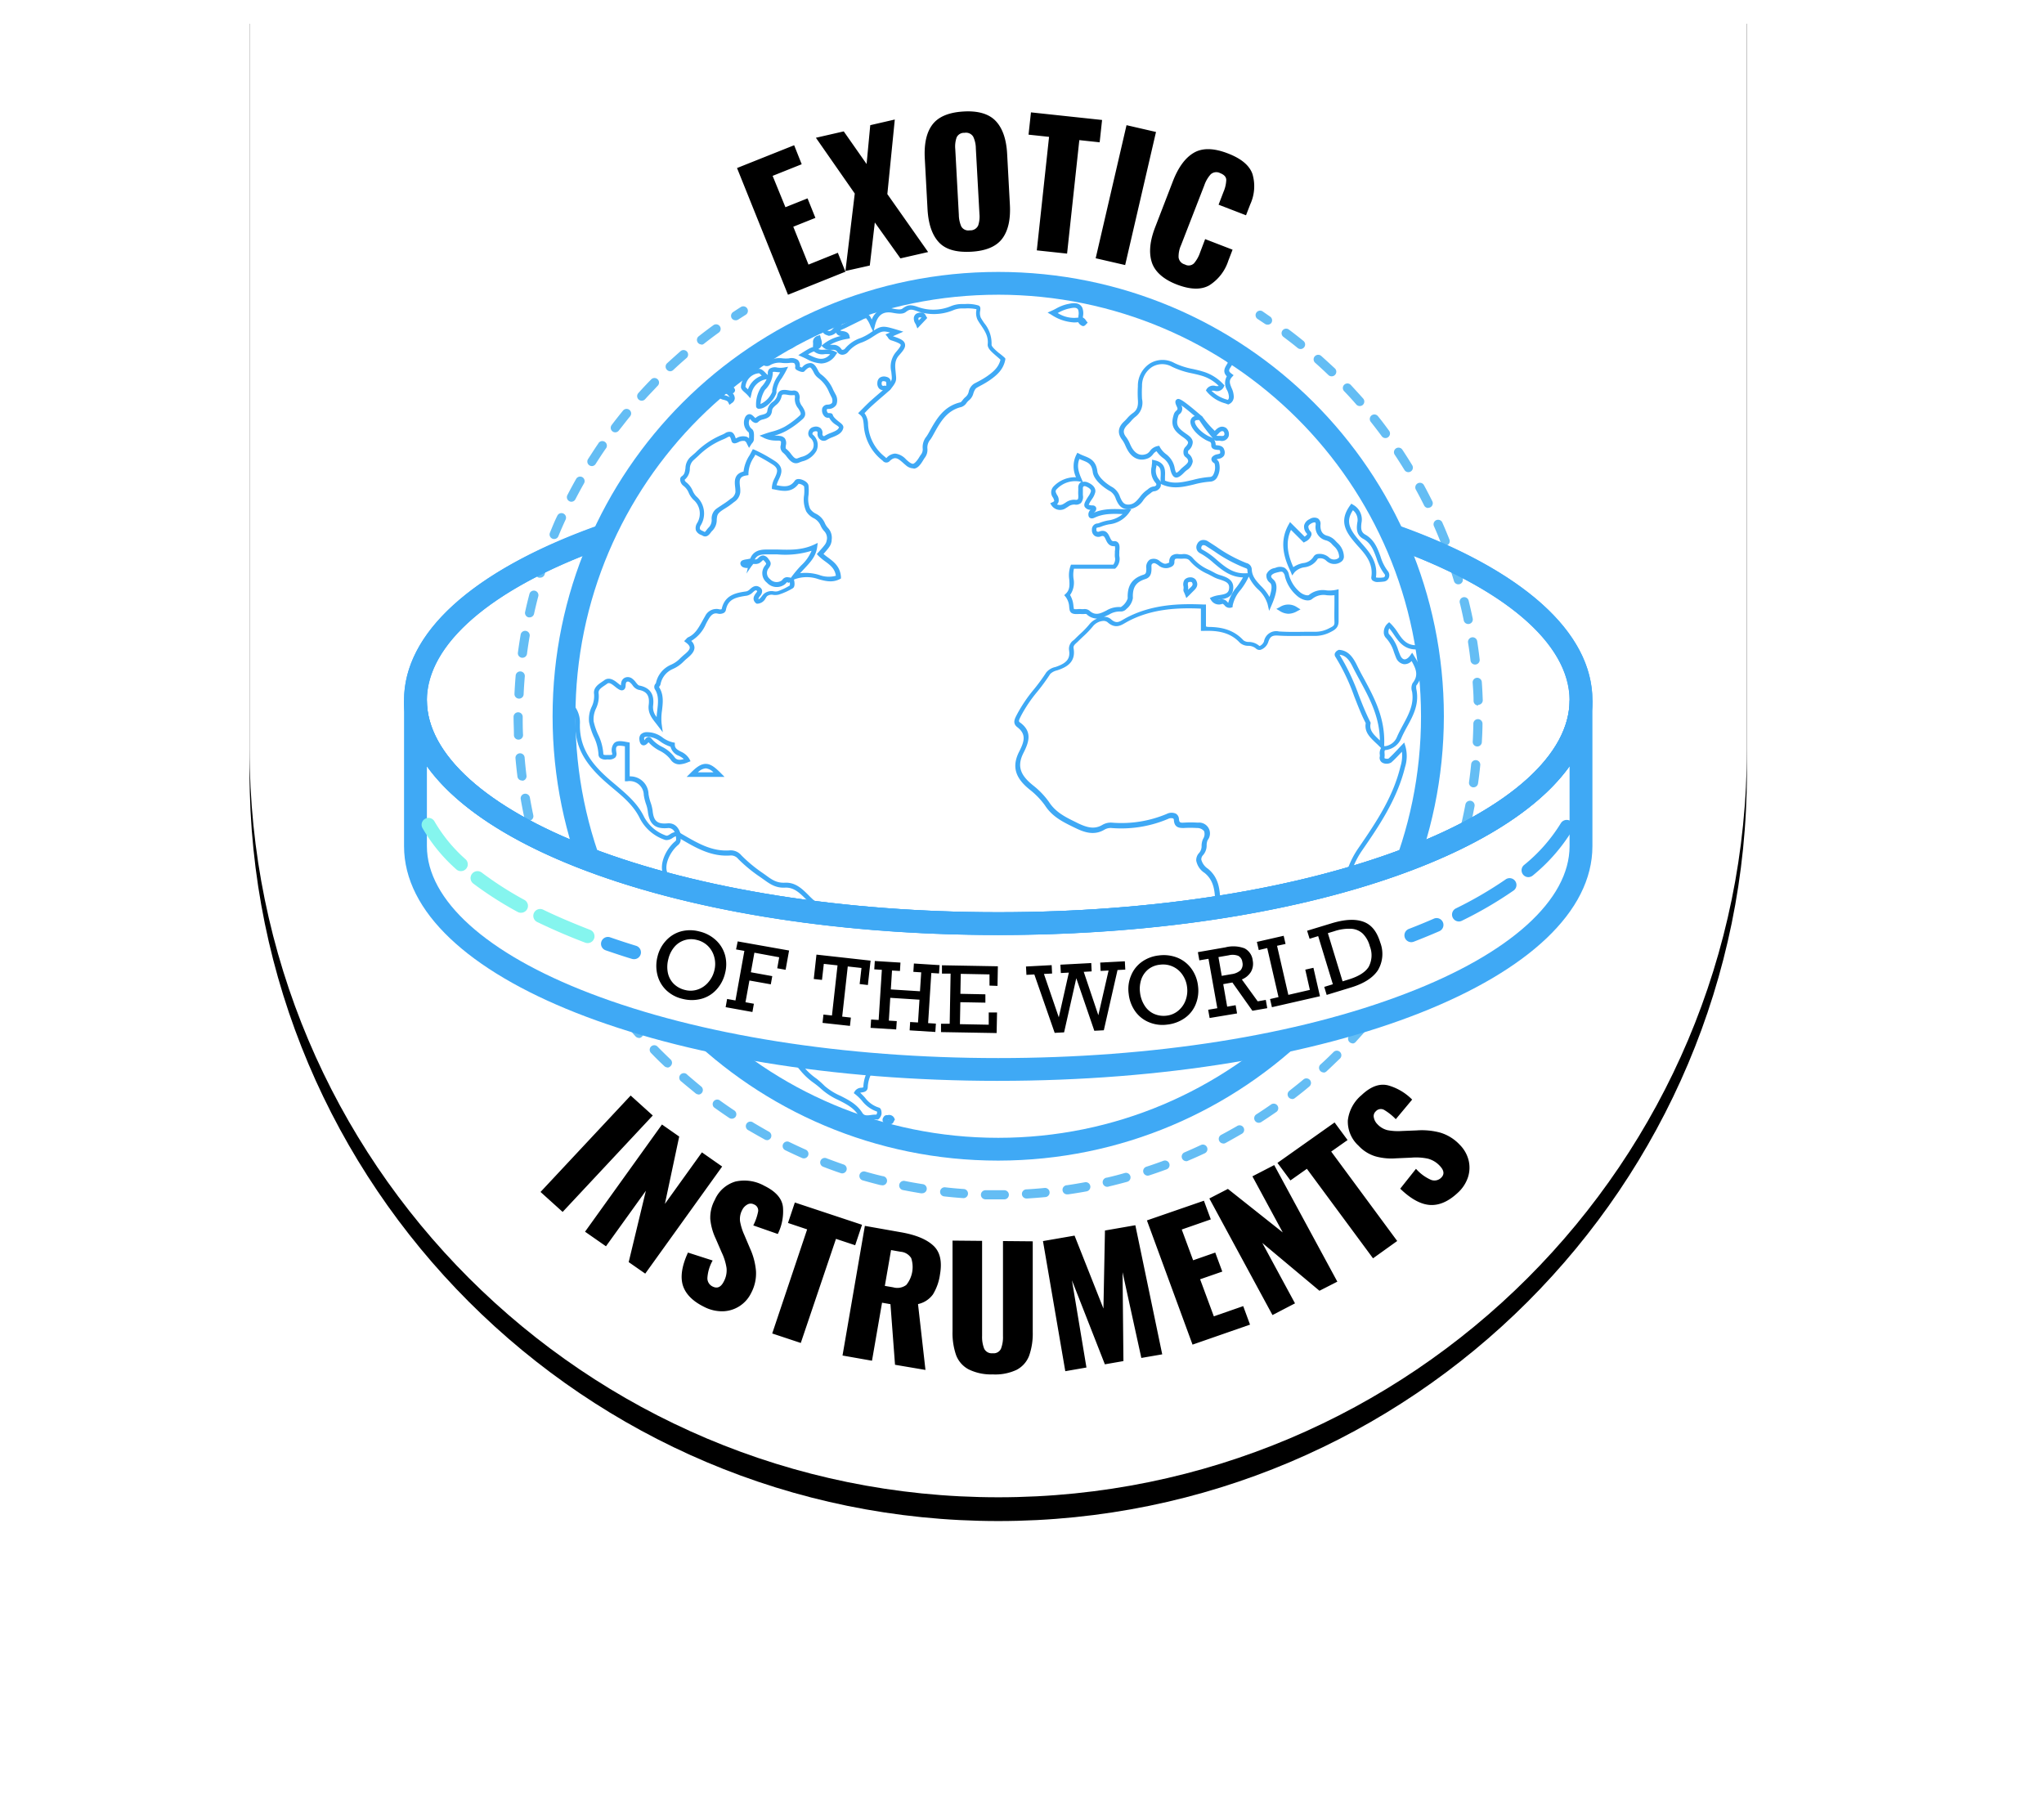 <svg xmlns="http://www.w3.org/2000/svg" xmlns:xlink="http://www.w3.org/1999/xlink" width="172" height="152" viewBox="0 0 172 152">
    <defs>
        <path id="b" d="M0 0h126v63c0 34.794-28.206 63-63 63S0 97.794 0 63V0z"/>
        <filter id="a" width="161.1%" height="161.1%" x="-30.6%" y="-29%" filterUnits="objectBoundingBox">
            <feMorphology in="SourceAlpha" radius="1.5" result="shadowSpreadOuter1"/>
            <feOffset dy="2" in="shadowSpreadOuter1" result="shadowOffsetOuter1"/>
            <feGaussianBlur in="shadowOffsetOuter1" result="shadowBlurOuter1" stdDeviation="14"/>
            <feColorMatrix in="shadowBlurOuter1" values="0 0 0 0 0.141 0 0 0 0 0.384 0 0 0 0 0.557 0 0 0 0.473 0"/>
        </filter>
    </defs>
    <g fill="none" fill-rule="evenodd">
        <g transform="translate(21)">
            <use fill="#000" filter="url(#a)" xlink:href="#b"/>
            <use fill="#FFF" xlink:href="#b"/>
        </g>
        <g fill-rule="nonzero">
            <g fill="#3FA9F5">
                <path d="M101.238 86.903c-.321.001-.64-.07-.93-.207l-.258-.12.208-.195c.48-.452.477-1.004.473-1.587v-.384-.253a3.099 3.099 0 0 1 .35-1.626c.165-.288.119-.875-.116-1.461-.353-.882-.623-2.014.42-2.946l.084-.073c.466-.414.866-.767.823-1.488 0-.172-.019-.345-.027-.517-.034-.978-.069-1.918-.903-2.589a1.576 1.576 0 0 1-.7-1.032.877.877 0 0 1 .253-.66.865.865 0 0 0 .197-.598 1.43 1.43 0 0 1 .126-.575.742.742 0 0 0 .085-.648.74.74 0 0 0-.6-.265 9.192 9.192 0 0 0-1.127 0c-.384 0-.77-.046-.815-.655 0-.116-.054-.142-.07-.15a.54.54 0 0 0-.415.038c-1.506.64-3.146.903-4.777.767a1.025 1.025 0 0 0-.592.146c-.854.502-1.68.226-2.442-.15l-.12-.057c-.942-.46-1.827-.894-2.442-1.856a6.624 6.624 0 0 0-1.296-1.331l-.146-.123c-1.093-.94-1.316-1.879-.723-3.049.415-.82.646-1.45-.146-2.06-.412-.317-.239-.674-.097-.958l.035-.069a12.27 12.27 0 0 1 1.442-2.148c.378-.46.73-.942 1.054-1.442.198-.233.47-.392.77-.452l.107-.038c.865-.307 1.154-.695 1.035-1.389a.866.866 0 0 1 .384-.828l.12-.111c.138-.142.284-.28.43-.418.277-.246.534-.513.77-.798a1.6 1.6 0 0 1 .657-.491 1.31 1.31 0 0 1-.9-.384.802.802 0 0 0-.207 0 2.245 2.245 0 0 1-.231 0 1.304 1.304 0 0 0-.239 0c-.234 0-.673.054-.742-.383l-.027-.188a1.531 1.531 0 0 0-.3-.874l-.12-.142.135-.127c.35-.33.32-.732.289-1.2a2.387 2.387 0 0 1 .1-1.12l.046-.123h3.558a.765.765 0 0 0 .134-.648 2.18 2.18 0 0 1 0-.314v-.17c.028-.138.028-.282 0-.421-.492.046-.657-.322-.769-.564-.111-.241-.17-.353-.404-.264a.57.57 0 0 1-.53-.046.575.575 0 0 1-.227-.507.498.498 0 0 1 .473-.533.517.517 0 0 0 .142-.038c.241-.096.49-.168.746-.215a2.35 2.35 0 0 0 1.223-.537c-.9-.034-1.623-.042-2.373.31-.311.15-.446-.041-.47-.08a.505.505 0 0 1 .14-.583.589.589 0 0 1-.485-.249c-.112-.219.038-.456.227-.767l.065-.104a1.39 1.39 0 0 0 .227-.444c.027-.17-.215-.326-.427-.41a.231.231 0 0 0-.196 0 .207.207 0 0 0-.054.164v.564a.811.811 0 0 1-.161.667.632.632 0 0 1-.527.134.852.852 0 0 0-.566.188l-.157.096a.86.86 0 0 1-1.22-.207l-.119-.184.196-.092c.12-.057.143-.1.146-.111a1.135 1.135 0 0 0-.096-.265.716.716 0 0 1 .046-.959 2.508 2.508 0 0 1 1.881-.767c-.28-.6-.27-1.294.023-1.886l.089-.173.177.092c.125.063.253.12.384.169.473.188 1.012.383 1.123 1.307.054.45.704 1.024 1.285 1.339.297.191.518.48.623.817.188.418.315.656.738.636.424-.019.662-.306.931-.636.159-.22.35-.414.57-.575.04-.028.08-.057.119-.089a.909.909 0 0 1 .427-.218c.138 0 .238-.062.265-.13a.184.184 0 0 0-.062-.18 1.53 1.53 0 0 1-.323-1.385c0-.112.027-.223.031-.334v-.23l.223.05c.923.214.889.863.862 1.384v.326c.769.315 1.538.13 2.373-.065a7.581 7.581 0 0 1 1.415-.242.316.316 0 0 0 .25-.142 1.29 1.29 0 0 0 .131-1.004s-.035 0-.058-.035a.407.407 0 0 1-.204-.28.306.306 0 0 1 .093-.25.732.732 0 0 1 .411-.199c.093-.023.204-.046.223-.084.02-.038.02-.084 0-.192-.019-.107-.084-.073-.261-.096-.177-.023-.477-.057-.48-.383 0-.245-.043-.265-.243-.345a2.65 2.65 0 0 1-.239-.115c-.857-.483-1.404-1.224-1.242-1.688a.484.484 0 0 1 .338-.31c-.573-.484-.919-.767-1.126-.894a.563.563 0 0 1-.158.733.303.303 0 0 0-.085.1c-.227.686-.138.973.439 1.403l.169.123c.265.18.565.383.592.717a.95.95 0 0 1-.384.732.532.532 0 0 0 0 .234.89.89 0 0 1 .384.671c-.049.307-.232.575-.5.733-.076.058-.148.12-.215.188-.292.303-.539.49-.77.418-.23-.073-.357-.426-.422-.767-.09-.358-.31-.67-.616-.878a2.511 2.511 0 0 1-.527-.556.872.872 0 0 0-.292.256 1.095 1.095 0 0 1-.385.326c-.715.311-1.392.031-1.804-.767-.05-.092-.092-.184-.134-.276a2.46 2.46 0 0 0-.262-.48c-.43-.544-.384-1.073.162-1.575.084-.077.161-.161.238-.246a2.59 2.59 0 0 1 .473-.44c.412-.277.473-.649.435-1.151a9.5 9.5 0 0 1 0-1.097v-.073a2.227 2.227 0 0 1 1.07-1.895 2.044 2.044 0 0 1 2.01 0 6.213 6.213 0 0 0 1.566.503c.266.061.53.119.77.195.685.19 1.303.568 1.784 1.09l.088.092-.053.119a.631.631 0 0 1-.77.337.771.771 0 0 0-.265 0c.362.35.806.603 1.292.736l.07.027c.076-.057.1-.13.1-.268a1.4 1.4 0 0 0-.15-.541c-.22-.36-.23-.808-.027-1.177-.385-.384-.15-.748 0-.994.027-.05.057-.096.088-.145-.058-.07-.185-.196-.273-.284a4.367 4.367 0 0 1-.385-.384c-.138-.18 0-.49.035-.552a.53.53 0 0 1 .423-.28.47.47 0 0 1 .385.123 9.162 9.162 0 0 0 2.188 1.71c.511.326 1.002.682 1.47 1.066.26.223.503.468.742.702.47.523 1.025.962 1.642 1.3.375.22.664.561.82.967.108.248.259.475.445.67.466.438.897.925 1.316 1.397l.111.123c1.812 2.04 3.346 4.525 4.831 7.823.104.234.212.468.32.702.826 1.81 1.68 3.678 1.834 5.776.025.203.08.402.161.59.14.319.208.665.197 1.013-.02.335-.02.67 0 1.005v.644h-.173c-1.185.123-1.685-.598-2.12-1.235a5.826 5.826 0 0 0-.384-.525.57.57 0 0 0-.043.464c.37.392.643.865.797 1.38.053.142.107.284.165.422.088.203.215.326.35.342.135.015.327-.104.485-.323l.169-.237.15.249c.45.732.957 1.56.196 2.52a1.07 1.07 0 0 0 .023.383c.22 1.212-.292 2.163-.792 3.068-.166.303-.335.621-.473.936a1.641 1.641 0 0 1-1.285 1.032c-.13 0-.162.026-.138.326.004.071.004.143 0 .214a.356.356 0 0 0 0 .158.536.536 0 0 0 .326.026c.266-.233.516-.498.77-.767.104-.115.215-.23.33-.349l.227-.237.097.314c.16.576.15 1.186-.031 1.757-.67 2.757-2.308 5.12-3.616 7.018a7.098 7.098 0 0 0-1.211 3.244c-.116.948-.385 2.325-1.516 3.348a28.42 28.42 0 0 0-1.026 1.013l-.466.472-.546.54c-.19.22-.323.484-.385.767a1.917 1.917 0 0 1-.719 1.151 4.35 4.35 0 0 0-1.346 1.216c-.585.886-1.462 1.453-2.308 2.002-.507.31-.99.66-1.446 1.043l-.058.05h-.076a3.258 3.258 0 0 0-1.054.218c-.39.152-.802.242-1.22.265zm-.519-.46a2.607 2.607 0 0 0 1.639-.154 3.832 3.832 0 0 1 1.104-.237c.454-.377.935-.72 1.438-1.028.85-.549 1.654-1.07 2.196-1.891.387-.537.88-.989 1.45-1.327.3-.233.503-.57.57-.943a2 2 0 0 1 .465-.92l.542-.542.462-.467c.334-.342.684-.695 1.042-1.024.77-.725 1.22-1.684 1.396-3.115a7.477 7.477 0 0 1 1.277-3.413c1.646-2.385 2.95-4.406 3.554-6.903.123-.394.162-.81.115-1.22a.918.918 0 0 1-.084.089c-.27.291-.527.563-.808.813a.771.771 0 0 1-.704.046.464.464 0 0 1-.261-.556v-.12a.86.86 0 0 1 .1-.582l-.07-.073a10.059 10.059 0 0 0-.361-.35c-.523-.498-.977-.927-.858-1.675-.385-.736-.677-1.515-.973-2.267a17.236 17.236 0 0 0-1.562-3.286.352.352 0 0 1-.069-.288.51.51 0 0 1 .277-.295l.05-.027h.058c.77.054 1.154.652 1.45 1.23.188.384.384.768.6 1.151.904 1.673 1.834 3.398 1.72 5.688v.03h.126c.441-.078.808-.383.965-.8.147-.335.32-.657.489-.971.488-.901.95-1.757.77-2.815a.918.918 0 0 1 .045-.714c.5-.632.32-1.15-.084-1.86a.805.805 0 0 1-.654.265.857.857 0 0 1-.662-.568c-.061-.145-.115-.295-.169-.44a3.066 3.066 0 0 0-.708-1.24.67.67 0 0 1-.146-.463.958.958 0 0 1 .32-.706l.13-.115.127.119c.222.223.42.47.589.736.384.587.75 1.097 1.588 1.082v-.28a8.753 8.753 0 0 1 .02-1.051 1.913 1.913 0 0 0-.178-.84 2.751 2.751 0 0 1-.184-.698c-.146-2.029-.989-3.866-1.8-5.641l-.339-.737c-1.465-3.264-2.98-5.718-4.765-7.724l-.112-.126c-.411-.464-.838-.944-1.292-1.37a2.684 2.684 0 0 1-.523-.766 1.589 1.589 0 0 0-.642-.79 6.735 6.735 0 0 1-1.747-1.381c-.23-.23-.469-.468-.719-.683a14.84 14.84 0 0 0-1.434-1.04 9.633 9.633 0 0 1-2.204-1.802c-.043 0-.158 0-.196.066a.59.59 0 0 0-.054.168c.084.104.204.219.319.334.3.295.485.472.385.667-.043.085-.097.165-.143.242-.188.288-.254.383.043.602l.173.127-.143.157c-.269.295-.188.533-.023.932.106.217.166.453.177.694a.663.663 0 0 1-.384.644l-.077.039-.239-.089a3.078 3.078 0 0 1-1.569-.997l-.073-.1.058-.107a.659.659 0 0 1 .73-.272.563.563 0 0 0 .289 0 3.36 3.36 0 0 0-1.504-.875c-.246-.072-.504-.13-.77-.188a6.825 6.825 0 0 1-1.665-.552 1.654 1.654 0 0 0-1.634 0 1.851 1.851 0 0 0-.881 1.576v.073c-.02.353-.02.706 0 1.059a1.478 1.478 0 0 1-.562 1.51c-.141.114-.27.243-.384.384-.085.092-.17.184-.262.269-.384.383-.43.667-.123 1.058.126.173.23.36.312.556.038.089.08.173.123.257.184.35.6.89 1.311.58a.807.807 0 0 0 .247-.223c.153-.22.386-.37.65-.422l.138-.023.062.127c.13.226.305.423.515.579.355.264.605.646.704 1.077.073.422.15.48.157.484.008.004.1 0 .385-.315.073-.073.158-.145.246-.218.177-.146.362-.3.362-.445 0-.146-.089-.246-.27-.384a.494.494 0 0 1-.123-.349.597.597 0 0 1 .131-.425c.173-.173.266-.319.254-.426-.011-.108-.223-.292-.427-.434-.061-.042-.123-.084-.18-.13-.708-.53-.854-.99-.574-1.833.04-.1.105-.189.189-.257.107-.104.146-.138.057-.326-.088-.188-.223-.468-.038-.61.185-.142.35-.138 2.108 1.37h.027l.046.06c.308.433.657.835 1.042 1.201.2-.215.523-.514.95-.25.2.171.285.44.22.695a.604.604 0 0 1-.735.383 1.126 1.126 0 0 0-.196 0 .324.324 0 0 1-.304-.095.739.739 0 0 1 .138.456c.047.012.094.02.142.023.185.023.493.061.581.383a.604.604 0 0 1-.019.491.666.666 0 0 1-.47.265c-.054.013-.108.03-.16.05.097.058.171.149.207.257.121.45.049.929-.2 1.323a.704.704 0 0 1-.542.291 7.08 7.08 0 0 0-1.343.23c-.873.211-1.78.43-2.727 0l-.084-.038a.501.501 0 0 1-.023.238.662.662 0 0 1-.585.383.608.608 0 0 0-.23.139l-.143.107a2.216 2.216 0 0 0-.488.495 1.65 1.65 0 0 1-1.208.767c-.712.03-.93-.468-1.108-.867a1.181 1.181 0 0 0-.454-.633c-.511-.276-1.4-.932-1.488-1.63-.089-.698-.416-.813-.877-.993l-.25-.104c-.215.553-.096 1.047.185 1.68l.107.246a.671.671 0 0 1 .385.034c.47.188.715.487.665.82-.053.217-.15.421-.284.6l-.062.095a1.625 1.625 0 0 0-.208.383c.108.031.22.048.331.05a.3.3 0 0 1 .3.207.383.383 0 0 1-.184.384l-.027.023c.834-.36 1.65-.326 2.592-.288h.573l-.192.288a2.378 2.378 0 0 1-1.693.978c-.23.044-.455.11-.673.196a.906.906 0 0 1-.219.06c-.161.035-.165.035-.165.158 0 .058 0 .154.061.192a.2.2 0 0 0 .177 0c.585-.219.77.215.892.472.124.257.174.356.35.337a.385.385 0 0 1 .335.111c.173.173.142.484.115.729v.15a2 2 0 0 0 0 .26c.086.369-.03.755-.303 1.017l-.054.05h-3.462c-.058.273-.07.554-.034.832.098.48-.007.98-.289 1.38.167.287.265.609.285.94l.027.176c0 .066 0 .096.33.073.107-.011.214-.011.32 0 .059.004.118.004.177 0a.644.644 0 0 1 .473.115c.5.464.919.269 1.45 0a2.05 2.05 0 0 1 1.207-.287c.274-.17.479-.429.581-.733-.05-1.074.362-1.687 1.335-1.994.207-.065.23-.196.23-.522a.766.766 0 0 1 .289-.74.77.77 0 0 1 .877.15c.215.145.358.23.527.18.17-.05.242-.084.238-.123a.662.662 0 0 1 .181-.529.79.79 0 0 1 .642-.138h.25a.975.975 0 0 1 .927.349c.38.43.854.769 1.385.99.17.088.335.172.5.264.139.07.284.127.435.169.48.153 1.211.383 1.042 1.27-.116.62-.67.713-1.12.766l-.157.027a.771.771 0 0 0 .23-.034.574.574 0 0 1 .57.214l.077.077c.139-.487.38-.94.708-1.327.197-.258.376-.53.534-.813-1.073-.03-1.777-.629-2.458-1.204a6.026 6.026 0 0 0-1.173-.844.553.553 0 0 1-.219-.767.569.569 0 0 1 .354-.314.698.698 0 0 1 .554.095c.238.15.473.303.708.457a12 12 0 0 0 2.526 1.369c.26.056.445.284.447.548.027.583.384.967.769 1.377.284.273.526.585.72.928.264-.767.184-1.062.053-1.185a.735.735 0 0 1-.304-.72.876.876 0 0 1 .658-.522l.115-.031a.918.918 0 0 1 .739 0c.21.141.35.366.384.617.152.553.467 1.048.904 1.42.312.272.685.325.77.253a1.862 1.862 0 0 1 1.492-.384c.257.022.516.008.769-.042l.238-.054v2.681c0 .521-.273.72-.677.92-.401.213-.849.325-1.303.326h-.839c-.738 0-1.5.023-2.25-.027-.523-.038-.708.085-.858.564a1.045 1.045 0 0 1-.63.63.42.42 0 0 1-.404-.112 1.002 1.002 0 0 0-.646-.222c-.26.004-.51-.09-.704-.261-.862-.936-1.993-1.032-3.077-.994h-.2v-1.875c-1.923-.084-4.158 0-6.196 1.105l-.181.103c-.385.226-.858.506-1.5-.08a.555.555 0 0 0-.385-.089c-.327.035-.626.2-.83.457-.247.299-.516.58-.804.84-.143.134-.285.268-.423.406l-.135.127c-.196.176-.292.276-.258.48.196 1.15-.584 1.568-1.288 1.813l-.112.038a1.205 1.205 0 0 0-.565.296c-.33.511-.689 1.004-1.073 1.476-.54.64-1.009 1.336-1.4 2.075l-.035.073c-.154.31-.169.384 0 .487 1.023.767.704 1.65.254 2.539-.511 1.009-.33 1.756.63 2.58l.147.124a6.75 6.75 0 0 1 1.37 1.419c.557.87 1.395 1.28 2.288 1.714l.119.061c.792.384 1.415.549 2.077.161.243-.146.525-.214.808-.195a9.821 9.821 0 0 0 4.615-.733.89.89 0 0 1 .77-.023.548.548 0 0 1 .26.449c.028.3.097.322.412.307a9.257 9.257 0 0 1 1.177 0 .916.916 0 0 1 .904.46.91.91 0 0 1-.077 1.009 1.098 1.098 0 0 0-.085.43c.007.302-.098.597-.296.828-.103.1-.16.24-.154.383.083.317.282.59.558.767.97.794 1.008 1.849 1.046 2.869l.023.506c.058.909-.453 1.362-.95 1.803l-.08.072c-.858.767-.662 1.661-.32 2.516.223.556.366 1.323.089 1.795a2.793 2.793 0 0 0-.296 1.442v.641c.065.599-.09 1.202-.439 1.695zm12.004-31.345a18.243 18.243 0 0 1 1.596 3.352c.296.767.608 1.553.985 2.301l.03.058v.065c-.119.583.22.901.731 1.388l.05.05c-.019-1.975-.861-3.536-1.68-5.047-.208-.383-.416-.767-.608-1.15-.242-.491-.542-.948-1.07-1.013l-.034-.004zm-11.088-2.34c1.065 0 2.134.189 3 1.128a.744.744 0 0 0 .461.135c.323.005.634.124.877.337h.039a.691.691 0 0 0 .353-.383 1.04 1.04 0 0 1 1.254-.837c.731.05 1.485.039 2.216.027h.842c.402 0 .799-.099 1.154-.287.404-.2.473-.242.461-.564-.019-.53 0-1.066 0-1.638v-.586c-.215.019-.43.019-.646 0a1.503 1.503 0 0 0-1.22.306c-.303.273-.9.08-1.276-.249a3.197 3.197 0 0 1-1.023-1.626.586.586 0 0 0-.196-.384c-.108-.065-.281 0-.431.027l-.138.039c-.135.03-.339.134-.385.245-.046.111.046.203.196.341.362.342.315 1.001-.146 2.08l-.23.536-.132-.571a2.795 2.795 0 0 0-.811-1.247 3.387 3.387 0 0 1-.77-1.07 5.75 5.75 0 0 1-.688 1.124 2.858 2.858 0 0 0-.67 1.33v.116l-.11.042a.524.524 0 0 1-.574-.192c-.111-.111-.142-.13-.2-.115a.77.77 0 0 1-.927-.314l-.111-.185.196-.088c.196-.078.402-.13.612-.157.457-.073.738-.138.803-.48.1-.525-.23-.655-.769-.832a2.543 2.543 0 0 1-.508-.199l-.488-.257a4.203 4.203 0 0 1-1.515-1.097c-.158-.203-.327-.21-.608-.2-.1.007-.2.007-.3 0-.07 0-.273-.022-.342.04a.383.383 0 0 0-.058.24c0 .35-.308.438-.52.5a.979.979 0 0 1-.845-.235c-.235-.157-.335-.21-.466-.134-.13.077-.1.173-.1.414 0 .242 0 .729-.5.886-.811.253-1.108.702-1.065 1.607a1.487 1.487 0 0 1-.539.91.616.616 0 0 1-.488.218 1.727 1.727 0 0 0-.98.26c-.143.066-.29.135-.44.192a.832.832 0 0 1 .597.192c.43.383.661.257 1.042.03l.192-.11c2.189-1.182 4.554-1.24 6.581-1.151h.185v1.845l.154.042zm-.354-6.883h-.054a.204.204 0 0 0-.115.111s-.085.192.042.253c.452.243.872.542 1.25.89.723.613 1.404 1.189 2.5 1.108h.092a1.5 1.5 0 0 1-.027-.234c0-.126-.03-.153-.188-.207a12.253 12.253 0 0 1-2.608-1.407l-.704-.453a.385.385 0 0 0-.188-.061zm-12.339-3.429a.59.59 0 0 0 .573-.057l.147-.089c.23-.175.517-.262.807-.245.074.02.153.01.22-.027.065-.065.05-.288.046-.383a3.128 3.128 0 0 1 0-.384v-.203a.536.536 0 0 1 .219-.487l.05-.03-.185-.024a2.134 2.134 0 0 0-1.888.64c-.15.142-.116.246.023.503a.716.716 0 0 1 .123.564.46.46 0 0 1-.135.222zm8.366-3.294v.119c-.114.373-.03.78.223 1.077.062.062.11.137.138.219a3.484 3.484 0 0 1 0-.491c.016-.48.008-.779-.361-.924zm3.504-3.805c-.143 0-.235.031-.258.092-.062.18.25.767 1.07 1.228.064.034.13.065.2.092.084.033.165.074.241.122a13.265 13.265 0 0 1-1.153-1.534h-.1zm1.726 1.335h.158c.25.02.296 0 .339-.115a.383.383 0 0 0-.066-.246c-.146-.088-.25-.042-.5.234a.323.323 0 0 1-.104.077c.019.02.041.035.066.046l.107.004zm13.439 12.295a.678.678 0 0 1-.496-.142.318.318 0 0 1-.085-.272c.177-1.15-.492-1.917-1.154-2.638-.157-.18-.311-.357-.454-.537-.703-.89-1.003-1.718-.18-2.857l.104-.146.15.092c.548.3.833.924.703 1.534-.057.487-.027.767.304.966.77.426 1.043 1.15 1.296 1.841.13.45.34.87.623 1.243.125.157.156.37.081.556a.511.511 0 0 1-.442.326c-.15.02-.3.031-.45.034zm-.192-.383c.198.03.4.03.6 0a.146.146 0 0 0 .142-.088.18.18 0 0 0 0-.165 4.168 4.168 0 0 1-.692-1.358c-.243-.66-.47-1.285-1.12-1.638-.65-.352-.546-.997-.503-1.35a1.034 1.034 0 0 0-.366-1.058c-.504.767-.423 1.361.277 2.244.135.176.289.349.439.521.65.729 1.403 1.584 1.223 2.876v.016zm-7.05-.169l-.12-.307c-.523-1.07-1.015-2.485-.184-3.961l.123-.223 1.23 1.227c.174-.118.216-.207.216-.226a.854.854 0 0 1-.262-.71.79.79 0 0 1 .458-.536.698.698 0 0 1 .704-.062.54.54 0 0 1 .215.533c-.027.518.173.833.593.932.27.076.511.231.692.445l.135.138c.344.298.546.727.553 1.182a.525.525 0 0 1-.219.41.979.979 0 0 1-1.269-.084.713.713 0 0 0-.704-.173c-.241.406-.66.676-1.13.729a1.41 1.41 0 0 0-.828.414l-.203.272zm-.1-3.835c-.423.909-.362 1.898.196 3.137.247-.17.528-.286.823-.341.365-.032.693-.234.884-.545a.458.458 0 0 1 .358-.222c.348-.044.698.068.954.307a.62.62 0 0 0 .788.034.16.16 0 0 0 .05-.119 1.264 1.264 0 0 0-.434-.87l-.15-.15a1.004 1.004 0 0 0-.504-.341 1.15 1.15 0 0 1-.885-1.323c0-.12-.019-.177-.038-.188-.02-.012-.15-.023-.315.069-.166.092-.247.176-.266.272a.613.613 0 0 0 .189.418.356.356 0 0 1 .073.291.937.937 0 0 1-.523.568l-.127.073-1.073-1.07zM56.108 70.696a.582.582 0 0 1-.22-.043 3.693 3.693 0 0 1-2.03-1.756c-.516-1.085-1.412-1.837-2.281-2.562-.342-.291-.7-.587-1.027-.905-1.45-1.388-2.088-2.658-2.135-4.245v-.246a1.955 1.955 0 0 0-.227-1.09c-.769-1.3-.834-2.534-.173-3.665a1.09 1.09 0 0 0 .035-.503v-.134c-.162-2.9.854-5.592 1.75-7.966a38.786 38.786 0 0 1 5.77-10.5 30.357 30.357 0 0 1 2.365-2.574c.584-.59 1.192-1.204 1.75-1.84.2-.227.427-.215.807-.112a.59.59 0 0 1 .635-.096h.05c.238-.87.888-1.445 1.538-2.001.347-.29.67-.606.97-.944a.543.543 0 0 1 .496-.176c.14.02.26.115.307.249a.616.616 0 0 1-.176.587.46.46 0 0 0 .176.241c.024 0 .07.031.17-.034a1.89 1.89 0 0 1 1.207-.223c.174.016.35.016.523 0a.91.91 0 0 1 .77.154c.126.153.18.353.146.548.058.028.119.051.18.07a.916.916 0 0 1 .747-.377c.296.039.45.323.584.572.056.133.138.253.243.353.476.343.845.814 1.065 1.357l.18.338c.16.266.19.592.078.882a.77.77 0 0 1-.696.36c-.062 0-.1.023-.112.054a.348.348 0 0 0 .115.295h.081c.096 0 .273 0 .312.161.038.162.284.384.496.549.211.165.435.314.385.548-.104.445-.527.614-.9.767-.172.061-.337.14-.493.234a.478.478 0 0 1-.504 0 .579.579 0 0 1-.269-.56.207.207 0 0 0-.03-.15.312.312 0 0 0-.243 0 .18.18 0 0 0-.146.135.122.122 0 0 0 0 .107c.423.337.555.923.315 1.408-.26.436-.688.748-1.184.863-.096.034-.185.065-.27.103-.488.2-.796-.195-1.023-.483a1.69 1.69 0 0 0-.323-.349.62.62 0 0 1-.184-.671c0-.111.03-.238 0-.284a.277.277 0 0 0-.177-.065h-.27a2.336 2.336 0 0 1-.942-.207l-.407-.207.473-.165a7.87 7.87 0 0 1 .534-.165 4.708 4.708 0 0 0 1.123-.43 7.195 7.195 0 0 0 1.262-.943c.13-.127.092-.234-.12-.575a1.275 1.275 0 0 1-.303-.84c.03-.234 0-.288-.023-.292-.023-.004-.043 0-.104 0a1.65 1.65 0 0 1-.473-.027c-.427-.069-.481-.034-.512.135-.067.297-.241.56-.488.74-.185.165-.3.276-.316.452-.046.545-.442.656-.734.737a.813.813 0 0 0-.385.176.346.346 0 0 1-.25.13.608.608 0 0 1-.384-.23 1.471 1.471 0 0 0-.112-.107l-.03.054a.65.65 0 0 0 .21.794c.185.157.174.468.162.74v.126a.521.521 0 0 1-.154.323l-.057.076-.2.319-.185-.357a.384.384 0 0 0-.184-.226.829.829 0 0 0-.535.107c-.173.073-.308.13-.439.065a.25.25 0 0 1-.13-.165c-.093-.36-.166-.383-.17-.383a.797.797 0 0 0-.234.1c-.11.061-.225.115-.342.16a6.455 6.455 0 0 0-2.058 1.377l-.423.384a.992.992 0 0 0-.281.694 1.214 1.214 0 0 1-.438.924.31.31 0 0 0 .115.196c.248.19.442.443.561.732.072.17.172.325.297.46.708.613.87 1.645.384 2.444a.448.448 0 0 0-.077.306c.027.077.143.13.243.177.046.02.091.043.134.069h.043c.034 0 .111-.111.153-.165.055-.077.117-.149.185-.215a.88.88 0 0 0 .235-.67 1.038 1.038 0 0 1 .346-.852c.177-.138.384-.261.557-.384a6.23 6.23 0 0 0 .624-.44l.088-.07a.767.767 0 0 0 .385-.537 2.803 2.803 0 0 0-.023-.426c-.05-.448-.124-1.112.707-1.315.06-.493.235-.964.512-1.377l.188-.353.081-.153.162.061c.605.278 1.187.603 1.742.97.77.53.477 1.105.258 1.57a2.84 2.84 0 0 0-.166.433c.654.13 1.154.187 1.539-.384.053-.073.192-.188.503-.111.239.057.608.25.647.525.027.268.027.538 0 .806-.064.388-.016.787.138 1.15.12.174.283.314.473.407.347.167.62.455.77.809.057.13.133.252.226.36.276.276.402.667.339 1.051v.085c-.066.322-.104.433-.685 1.085.123.108.251.209.385.303.48.357 1.027.767 1.084 1.637v.127l-.111.058c-.608.31-1.204.164-1.777 0a2.954 2.954 0 0 0-1.985 0l-.077.03v.03c.023.093.131.569-.107.707a5.67 5.67 0 0 1-1.154.525c-.16.042-.325.052-.489.03a.628.628 0 0 0-.523.112c-.06.077-.113.159-.157.245a.823.823 0 0 1-.631.384h-.077l-.062-.038c-.384-.334-.127-.683 0-.852a.633.633 0 0 0 .108-.169l-.035-.03c-.088-.062-.126-.058-.338.13-.137.142-.312.24-.504.284-.946.134-1.577.291-1.758 1.177a.383.383 0 0 1-.165.265.733.733 0 0 1-.538.065c-.293-.065-.508.061-.731.422-.089.146-.17.295-.25.449a3.04 3.04 0 0 1-1.235 1.43c.16.142.256.34.27.552 0 .384-.347.683-.627.92-.097.078-.185.162-.274.246-.27.283-.596.508-.957.66-.52.236-.893.71-1 1.27a.448.448 0 0 1-.1.191l-.027.03c.009.02.019.04.03.058.385.633.293 1.293.224 1.918-.058.37-.07.744-.035 1.116l.1.725-.446-.583-.142-.184c-.335-.426-.681-.863-.597-1.534.097-.767-.153-1.15-.865-1.274a.915.915 0 0 1-.496-.383 1.152 1.152 0 0 0-.262-.269.231.231 0 0 0-.203-.026s-.07.026-.093.13c-.011.054-.019.11-.023.165 0 .15-.034.334-.204.406-.169.073-.346-.026-.569-.195-.035-.027-.073-.054-.111-.088-.32-.257-.512-.384-.681-.242l-.193.134c-.338.227-.557.384-.515.671.047.437-.03.878-.22 1.274-.16.335-.23.707-.2 1.077.086.39.215.768.385 1.128.252.516.4 1.076.435 1.649.039.069.23.061.315.057h.104c.108 0 .289 0 .32-.038.03-.038 0-.034 0-.1a.93.93 0 0 1 .165-.859c.261-.253.692-.168 1.154-.08l.157.03v2.846a1.532 1.532 0 0 1 1.585 1.5c.037.236.095.468.173.694.08.222.137.452.17.686.088.882.384 1.15 1.25 1.074.538-.046.915.257 1.11.894l.136.445-.412-.219c-.115-.061-.196-.023-.385.096a.952.952 0 0 1-.507.192zm3.984-37.83a.142.142 0 0 0-.123.054c-.565.644-1.177 1.261-1.765 1.856a30.18 30.18 0 0 0-2.339 2.543 38.445 38.445 0 0 0-5.711 10.416c-.885 2.34-1.885 4.985-1.727 7.812v.126c.046.244.016.495-.085.721-.584 1.005-.527 2.11.17 3.28.217.39.316.835.284 1.28v.238c.046 1.477.646 2.685 2.016 3.981.319.307.673.602 1.011.886.896.767 1.827 1.534 2.377 2.685a3.328 3.328 0 0 0 1.827 1.564c.104.043.188 0 .361-.11.117-.082.247-.14.385-.173a.566.566 0 0 0-.596-.338c-1.058.088-1.539-.337-1.665-1.415a2.984 2.984 0 0 0-.15-.61 4.144 4.144 0 0 1-.189-.767 1.187 1.187 0 0 0-1.388-1.15h-.2v-2.938c-.289-.054-.566-.088-.666 0-.1.088-.092.257-.05.525a.49.49 0 0 1-.088.407.77.77 0 0 1-.593.172h-.115a.771.771 0 0 1-.588-.134.402.402 0 0 1-.123-.307 3.968 3.968 0 0 0-.408-1.5 5.74 5.74 0 0 1-.385-1.211c-.045-.438.03-.88.22-1.277.16-.33.23-.697.203-1.063-.088-.536.354-.832.677-1.05.062-.043.123-.08.177-.123.439-.33.904.05 1.154.253.035.025.068.052.1.08l.154.104v-.054c.003-.068.012-.136.027-.203a.545.545 0 0 1 .319-.403.617.617 0 0 1 .558.054c.137.097.257.216.354.353.092.115.196.242.273.257.915.172 1.296.729 1.173 1.699-.035.346.073.69.3.955 0-.203.034-.384.054-.598.069-.603.134-1.174-.174-1.692a.406.406 0 0 1 .031-.525l.027-.039c.14-.68.6-1.25 1.235-1.534.315-.132.598-.33.83-.579.097-.088.189-.176.289-.26.223-.185.496-.415.492-.618 0-.123-.104-.26-.3-.41l-.173-.134.154-.154.03-.034a.453.453 0 0 1 .162-.138c.577-.261.85-.768 1.154-1.304.085-.154.17-.311.262-.464a1.055 1.055 0 0 1 1.154-.595.359.359 0 0 0 .242 0c.258-1.235 1.273-1.38 2.092-1.5a.689.689 0 0 0 .304-.195c.18-.157.458-.384.808-.153a.426.426 0 0 1 .2.283.613.613 0 0 1-.177.457c-.123.165-.15.222-.116.272.089-.03.158-.115.258-.242.058-.078.122-.15.192-.218a.994.994 0 0 1 .804-.211.872.872 0 0 0 .35 0 5.137 5.137 0 0 0 1.02-.487.872.872 0 0 0 0-.253h-.05l-.154.061.065-.088h-.054c-.034 0-.042 0-.123.084a.723.723 0 0 1-.208.169 1.114 1.114 0 0 1-1.4-.207 1.008 1.008 0 0 1-.153-1.45c.115-.15.115-.15-.027-.33-.096-.119-.139-.126-.139-.126a.577.577 0 0 0-.119.1 1.75 1.75 0 0 1-.196.157.744.744 0 0 1-.358.076.83.83 0 0 0-.173 0 .683.683 0 0 1-.123.165l-.435.637.112-.472a.771.771 0 0 1-.362-.046.384.384 0 0 1-.265-.322.292.292 0 0 1 .192-.276c.107-.039.218-.066.331-.08.062-.008.124-.02.185-.035l.123-.023c.273-.687.861-.767 1.404-.767h.884c1.066.034 2.07.061 3.077-.407l.316-.15-.047.35c-.103.767-.542 1.242-1.053 1.787l-.385.414a3.884 3.884 0 0 1 1.62.15c.444.169.932.192 1.391.065-.088-.614-.492-.909-.919-1.223-.201-.142-.39-.3-.565-.472l-.12-.13.116-.131c.654-.729.665-.767.72-1.043l.018-.088a.85.85 0 0 0-.261-.698 1.733 1.733 0 0 1-.285-.464 1.244 1.244 0 0 0-.607-.614 1.567 1.567 0 0 1-.589-.548 2.39 2.39 0 0 1-.18-1.381 3.824 3.824 0 0 0 0-.729.693.693 0 0 0-.466-.218c-.57.767-1.308.625-2.023.479l-.223-.042v-.165c.027-.27.11-.53.242-.767.23-.495.33-.767-.13-1.093-.486-.314-.988-.6-1.504-.86l-.116.208c-.277.396-.438.86-.465 1.342v.169l-.166.027c-.607.092-.607.383-.546.924.025.165.033.332.023.499-.04.33-.226.626-.507.805l-.085.065c-.21.171-.43.327-.662.468-.18.115-.384.234-.53.384-.146.15-.177.299-.196.575.009.35-.126.688-.374.936a.906.906 0 0 0-.134.157c-.123.165-.354.464-.712.238a.643.643 0 0 0-.088-.043.746.746 0 0 1-.442-.383.765.765 0 0 1 .096-.61 1.531 1.531 0 0 0-.316-1.979 1.883 1.883 0 0 1-.384-.571c-.09-.23-.24-.43-.435-.583a.686.686 0 0 1-.285-.545.295.295 0 0 1 .127-.264c.231-.146.27-.353.316-.687.007-.353.155-.688.411-.932l.42-.364a6.9 6.9 0 0 1 2.18-1.488c.101-.04.2-.087.296-.138a.651.651 0 0 1 .57-.115c.154.069.261.226.354.533l.08-.035c.252-.144.55-.182.831-.107a.627.627 0 0 1 .208.142v-.073a1.25 1.25 0 0 0-.027-.433 1.03 1.03 0 0 1-.304-1.262.457.457 0 0 1 .312-.269c.192-.03.334.115.45.23l.103.1c.157-.142.35-.24.558-.28.3-.08.435-.126.454-.383a1.07 1.07 0 0 1 .442-.706.924.924 0 0 0 .385-.521c.1-.583.63-.499.946-.45.119.026.24.035.362.028a.482.482 0 0 1 .43.119.73.73 0 0 1 .131.613c.013.214.094.418.23.583.185.295.435.694.062 1.055-.41.377-.862.708-1.346.985a4.777 4.777 0 0 1-1.065.434h.17c.095 0 .191 0 .288.023a.6.6 0 0 1 .434.207c.106.17.137.377.085.571-.027.188-.027.273.023.307.156.123.293.268.408.43.25.322.384.445.569.36l.284-.107c.398-.084.747-.32.97-.66a.766.766 0 0 0-.22-.962.486.486 0 0 1-.13-.491.553.553 0 0 1 .434-.415.636.636 0 0 1 .573.096c.128.119.19.292.166.464a.203.203 0 0 0 .073.204c.03.017.066.017.096 0 .179-.112.37-.204.57-.273.36-.145.591-.249.657-.464a1.322 1.322 0 0 0-.223-.18 1.632 1.632 0 0 1-.612-.625.432.432 0 0 1-.346-.07.727.727 0 0 1-.23-.728.473.473 0 0 1 .445-.299c.139 0 .32-.046.385-.165a.62.62 0 0 0-.077-.51l-.177-.364a2.816 2.816 0 0 0-.927-1.212c-.169-.13-.301-.3-.384-.495-.093-.169-.196-.36-.296-.383-.043 0-.177 0-.458.31-.046.05-.139.146-.546-.038-.096-.046-.266-.123-.246-.284a.44.44 0 0 0-.054-.322c-.062-.058-.204-.077-.439-.046-.198.02-.398.02-.596 0a1.542 1.542 0 0 0-.977.161.536.536 0 0 1-.746-.104c-.092-.103-.296-.444-.154-.61.142-.164.166-.256.162-.275a.177.177 0 0 0-.15.046c-.31.354-.647.683-1.008.985-.627.552-1.18 1.04-1.392 1.764.153.034.27.157.296.311a.28.28 0 0 1-.192.276.655.655 0 0 1 .169.449.522.522 0 0 1-.262.383l-.188.142-.1-.21c-.062-.12-.17-.154-.358-.208a.87.87 0 0 1-.535-.307.593.593 0 0 1-.057-.421.99.99 0 0 0-.239-.058zm4.12 13.88h.026c.17.03.318.128.412.272.204.257.315.433.03.801a.64.64 0 0 0 .116.913c.244.275.653.33.962.13a.522.522 0 0 0 .084-.08.481.481 0 0 1 .516-.196h.054l.138.039.096-.13c.238-.319.495-.622.77-.91.378-.343.678-.764.876-1.235a7.47 7.47 0 0 1-2.9.3h-.869c-.52 0-.835.076-1.011.429.06 0 .119-.007.176-.023a1.36 1.36 0 0 0 .127-.107.566.566 0 0 1 .397-.204zm-3.508-13.723a.317.317 0 0 0 0 .096c.054.077.158.107.32.154.135.031.265.086.384.16a1.29 1.29 0 0 0-.235-.268c-.173-.05-.33-.1-.47-.142zm3.208 1.373a.347.347 0 0 1-.108 0 .242.242 0 0 1-.177-.169 2.679 2.679 0 0 1 .438-1.668c.185-.19.336-.41.447-.652-.653.1-1.168.605-1.281 1.254l-.089.353-.242-.272c-.058-.062-.13-.127-.196-.188-.192-.169-.385-.33-.35-.54a1.625 1.625 0 0 1 1.5-1.477c.208 0 .384.145.55.326.065.065.13.134.204.195a1.308 1.308 0 0 0 0-.172.483.483 0 0 1 .154-.357.837.837 0 0 1 .646-.096c.174.025.352.025.527 0l.384-.069-.177.345c-.119.234-.242.43-.361.625a2.298 2.298 0 0 0-.446 1.043.187.187 0 0 0 0 .047.42.42 0 0 1-.02.199c-.223.598-.903 1.273-1.403 1.273zm1.242-3.106a.24.24 0 0 0-.123.019.16.16 0 0 0 0 .08 2.11 2.11 0 0 1-.65 1.408 2.55 2.55 0 0 0-.385 1.204c.447-.206.798-.573.985-1.028v-.026a1.04 1.04 0 0 1 0-.108 2.68 2.68 0 0 1 .484-1.212c.062-.096.123-.195.181-.295l-.265-.02a2.314 2.314 0 0 0-.227-.022zm-1.27.119a1.229 1.229 0 0 0-1.153 1.15c.066.074.136.143.211.207.187-.54.613-.964 1.154-1.15a.903.903 0 0 0-.22-.207h.009z"/>
                <path d="M72.973 94.247a.793.793 0 0 1-.735-.383c-.384-.637-1.019-.951-1.68-1.289-.52-.231-1-.539-1.427-.913a7.227 7.227 0 0 0-.677-.548 5.698 5.698 0 0 1-.992-.898c-.204-.249-.42-.494-.635-.736a13.263 13.263 0 0 1-1.435-1.84c-.13-.212-.257-.426-.384-.641-.375-.66-.784-1.3-1.227-1.918a3.844 3.844 0 0 0-1.15-.913l-.1-.06c-.239-.15-.489-.289-.739-.43-1.077-.606-2.192-1.232-2.738-2.558a2.516 2.516 0 0 0-.996-.994 4.631 4.631 0 0 1-1.47-1.84 6.517 6.517 0 0 0-.723-1.151.999.999 0 0 1-.046-1.1 2.51 2.51 0 0 0 0-2.44c-.384-.848.2-2.132 1.004-2.803.08-.066.08-.127.065-.296a1.055 1.055 0 0 1 0-.31l.058-.257.55.322c1.254.728 2.439 1.419 3.908 1.311.371-.029.733.123.973.407.552.56 1.16 1.063 1.811 1.503l.254.18c.516.384.923.66 1.6.63.893-.047 1.462.517 2.004 1.058.18.187.37.364.57.53.452.388.676.978.596 1.568a.18.18 0 0 1 .026.046.138.138 0 0 1 0 .034 12.18 12.18 0 0 1 3.404.967 8.8 8.8 0 0 0 1.796.502c.745.117 1.47.335 2.154.648.538.267.93.757 1.073 1.339a1.53 1.53 0 0 1-.273 1.308 2.746 2.746 0 0 1-.273.283c-.05.046-.1.092-.146.142-.623.652-.623.652-.465 1.795.08.711-.068 1.43-.423 2.052-.139.268-.47.901-1.223.767-.361-.028-.72.077-1.008.295-.13.073-.266.146-.412.215.67.867.296 1.66-.034 2.366a2.81 2.81 0 0 0-.385 1.254c0 .407-.32.453-.5.48a.987.987 0 0 0-.138.027c.144.133.282.273.411.421.288.39.692.678 1.154.825.246.054.238.472.227.548-.03.157-.11.301-.227.41l-.065.047h-.104a1.581 1.581 0 0 0-.439.019 2.283 2.283 0 0 1-.369.02zM57.277 70.584a.597.597 0 0 1-.212.522c-.677.564-1.207 1.687-.9 2.347a2.858 2.858 0 0 1 0 2.78.635.635 0 0 0 0 .676c.297.376.554.78.77 1.208a4.29 4.29 0 0 0 1.342 1.706c.491.26.893.661 1.154 1.15.496 1.205 1.504 1.773 2.573 2.37.254.143.508.285.77.438l.1.061c.471.25.891.588 1.238.994.448.629.864 1.28 1.246 1.952l.384.64c.413.634.88 1.23 1.396 1.784.221.255.436.505.647.747.28.312.596.588.942.825.23.185.45.384.658.594.404.349.86.633 1.35.844.677.345 1.377.698 1.83 1.427.15.245.385.23.731.18.149-.023.3-.034.45-.03a.414.414 0 0 0 .054-.123.42.42 0 0 0 0-.134 2.692 2.692 0 0 1-1.273-.92 4.225 4.225 0 0 0-.554-.534l-.13-.1.08-.145a.674.674 0 0 1 .558-.307.524.524 0 0 0 .169-.039.138.138 0 0 0 0-.046c.024-.502.167-.992.415-1.43.35-.744.654-1.388-.073-2.152l-.207-.214.284-.1a3.97 3.97 0 0 0 .604-.288 1.823 1.823 0 0 1 1.265-.337c.385.073.604-.157.816-.556.32-.553.454-1.192.384-1.826-.173-1.277-.15-1.354.562-2.098.062-.069.12-.119.173-.172.083-.07.16-.149.227-.234.217-.28.294-.643.208-.986a1.677 1.677 0 0 0-.877-1.085 7.813 7.813 0 0 0-2.054-.614 9.336 9.336 0 0 1-1.873-.525 11.864 11.864 0 0 0-3.292-.94.643.643 0 0 1-.197.487.281.281 0 0 1-.288.035 1.198 1.198 0 0 1-.6-.599.295.295 0 0 1 .027-.276.64.64 0 0 1 .504-.21h.169a1.287 1.287 0 0 0-.454-1.151 6.961 6.961 0 0 1-.577-.537c-.508-.502-.988-.974-1.715-.947-.812.05-1.312-.319-1.843-.702l-.25-.177a12.393 12.393 0 0 1-1.869-1.534.77.77 0 0 0-.665-.291c-1.596.115-2.885-.637-4.13-1.365l-.047-.043zm11.22 7.16c.071.117.17.214.288.284a.119.119 0 0 0 0-.042v-.272h-.158a.386.386 0 0 0-.13.03zM76.823 39.413a.97.97 0 0 1-.596-.261 4.001 4.001 0 0 1-.239-.207c-.438-.384-.669-.556-1.1-.17a.385.385 0 0 1-.607 0 .357.357 0 0 0-.058-.049 4.065 4.065 0 0 1-1.538-2.968c-.039-.384-.062-.648-.312-.852l-.165-.134.15-.15.25-.253c.188-.191.384-.383.573-.563.342-.307.688-.606 1.038-.905l.423-.365c.431-.54.427-.564.385-1L75 31.281a1.887 1.887 0 0 1 .385-1.641c.107-.127.442-.503.407-.625-.034-.123-.569-.307-.827-.384a.461.461 0 0 1-.242-.222l-.046-.066-.165-.2.384-.16c-.658-.18-.77-.088-1.538.41a4.693 4.693 0 0 1-.804.414 2.57 2.57 0 0 0-1.154.767.662.662 0 0 1-.53.28.516.516 0 0 1-.42-.249c-.108-.165-.242-.172-.485-.169a.875.875 0 0 1-.688-.199l-.154-.15.17-.134c.434-.336.939-.569 1.476-.682a.47.47 0 0 1-.446-.591v-.1l.658-.326c.446-.226.896-.449 1.346-.667.273-.134.454-.223.646-.154.192.07.258.188.385.46a1.459 1.459 0 0 1 1.784-.92c.227.042.646.123.789 0 .442-.33.696-.356 1.284-.15.903.335 1.9.316 2.789-.053.305-.128.634-.191.965-.184h.208c.389-.03.78.01 1.154.119.196.069.173.284.15.452a.983.983 0 0 0 .054.583c.084.15.184.296.28.441a2.68 2.68 0 0 1 .623 1.83c0 .157.335.456.593.675.174.126.34.262.5.406l.065.073v.092c-.161.86-.73 1.327-1.3 1.73-.24.164-.491.314-.75.448-.12.066-.238.13-.354.2-.115.069-.207.23-.28.452-.057.24-.192.456-.385.61-.072.061-.137.13-.192.207a.853.853 0 0 1-.431.345c-1.239.296-1.777 1.262-2.35 2.302l-.085.153c-.054.096-.111.184-.169.272-.188.21-.282.487-.262.767a1.09 1.09 0 0 1-.246.813l-.092.146c-.238.403-.458.683-.77.736a.49.49 0 0 1-.107-.026zm-1.492-1.243c.354.046.678.221.911.49.073.066.146.131.223.193.17.134.297.191.385.172.088-.019.292-.195.504-.552l.1-.161a.743.743 0 0 0 .192-.545 1.397 1.397 0 0 1 .316-1.035c.053-.08.107-.161.157-.25l.085-.15c.584-1.05 1.192-2.135 2.596-2.473.062 0 .146-.119.22-.21.077-.102.166-.193.265-.273a.797.797 0 0 0 .234-.422c.056-.273.218-.513.45-.667l.385-.203c.245-.128.483-.27.711-.426.6-.422.981-.794 1.123-1.388-.103-.1-.226-.204-.346-.307-.384-.334-.769-.648-.727-1.001.066-.652-.238-1.105-.557-1.584-.104-.153-.208-.303-.296-.464a1.32 1.32 0 0 1-.1-.817.47.47 0 0 0 0-.077 3.51 3.51 0 0 0-.931-.065h-.212a1.928 1.928 0 0 0-.811.153 4.242 4.242 0 0 1-3.077.062c-.47-.165-.593-.154-.927.1-.277.203-.746.115-1.089.053-.811-.153-1.273.188-1.496 1.105l-.088.383c.677-.433.88-.383 1.973-.057l.511.157-.88.384c.569.184.93.33 1.011.628.08.3-.115.553-.492.978-.377.426-.342.86-.292 1.35l.023.25c.061.548.038.655-.473 1.296l-.024.023-.438.383c-.346.296-.692.595-1.027.898-.196.176-.385.36-.561.548l-.116.12c.198.277.303.61.3.95a3.682 3.682 0 0 0 1.404 2.712c.032.026.063.054.092.084l.035.035.046-.039c.182-.201.436-.324.708-.341zm-5.262-9.147a.77.77 0 0 1 .727.35.142.142 0 0 0 .108.068.308.308 0 0 0 .211-.115c.343-.406.792-.71 1.297-.878.259-.104.507-.232.742-.384l.3-.203-.189-.383a2.395 2.395 0 0 0-.384-.698 1.19 1.19 0 0 0-.346.138l-1.347.663-.465.211c0 .05.054.054.2.073.146.02.496.069.562.422l.034.188-.188.038a4.459 4.459 0 0 0-1.493.503h.231v.007zm7.127-1.384l-.108-.28c0-.042-.042-.088-.065-.13a.811.811 0 0 1-.127-.426.483.483 0 0 1 .18-.384.74.74 0 0 1 .593-.084c.143.027.208.16.25.25l.027.049.08.126-.83.879zm.227-.932a.177.177 0 0 0-.108.023.172.172 0 0 0-.034.1.348.348 0 0 0 .038.126l.231-.238-.127-.011zM110.277 82.274l.285-.533c.142-.269.276-.53.407-.79.793-1.534 1.539-2.98 2.912-4.077l.311-.25v.729a3.27 3.27 0 0 0 0 .522.56.56 0 0 1-.227.514.899.899 0 0 0-.084.088c-.223.3-.42.618-.627.959-.57.932-1.154 1.917-2.439 2.546l-.538.292zm3.523-4.829c-1.108 1.005-1.75 2.256-2.488 3.682l-.093.184a6.459 6.459 0 0 0 1.712-2.06c.198-.34.414-.67.646-.989.04-.05.083-.095.13-.138.097-.088.116-.115.108-.188a3.4 3.4 0 0 1-.015-.49zM57.192 64.322a.87.87 0 0 1-.769-.415 2.614 2.614 0 0 0-.915-.732 3.234 3.234 0 0 1-.939-.717c-.169.215-.334.299-.492.253-.235-.07-.262-.384-.273-.472a.57.57 0 0 1 .111-.43.717.717 0 0 1 .535-.195c.487.002.96.17 1.338.476.253.182.54.312.843.383l.154.027v.157c0 .31.18.418.511.595.298.125.548.341.716.617l.096.192-.2.077a2.113 2.113 0 0 1-.716.184zm-2.619-2.301a.385.385 0 0 1 .285.176c.237.268.524.487.846.644.408.201.764.492 1.042.852.166.249.385.303.796.184a1.766 1.766 0 0 0-.415-.272 1.117 1.117 0 0 1-.704-.768 3.08 3.08 0 0 1-.838-.421 1.872 1.872 0 0 0-1.108-.418c-.054 0-.223 0-.265.065a.218.218 0 0 0 0 .146v.088a.491.491 0 0 0 .069-.077.385.385 0 0 1 .292-.2zM90.362 27.132a3.803 3.803 0 0 1-1.885-.64l-.323-.188.342-.153c.139-.062.27-.127.385-.192.29-.164.602-.287.927-.364l.104-.02c.33-.069.884-.184 1.153.3.093.236.116.494.066.744a1.962 1.962 0 0 0-.02.249v.157l-.142.038c-.198.05-.403.073-.607.07zM89 26.34a2.537 2.537 0 0 0 1.746.383v-.138a.998.998 0 0 0-.023-.522c-.111-.214-.385-.18-.72-.107l-.11.023a3.413 3.413 0 0 0-.828.33l-.065.03z"/>
                <path d="M69.104 30.588a2.902 2.902 0 0 1-1.235-.384 7.317 7.317 0 0 0-.357-.168l-.335-.146.308-.192c.673-.426 1.038-.64 1.257-.418.158.161.335.161.627.146a1.62 1.62 0 0 1 .896.15l.193.103-.127.176a1.49 1.49 0 0 1-1.227.733zm-1.116-.767l.05.023c.662.322 1.239.606 1.82-.027a1.929 1.929 0 0 0-.473-.015 1.098 1.098 0 0 1-.893-.23 2.387 2.387 0 0 0-.504.257v-.008zM60.965 65.376h-3.184l.327-.326c.477-.479.857-.767 1.28-.767.42 0 .793.3 1.258.767l.32.326zm-2.234-.383h1.304a1.051 1.051 0 0 0-.643-.334c-.254.026-.49.145-.661.334zM69.704 28.256l-.042-.023-.093-.034a.57.57 0 0 1-.296-.196.65.65 0 0 1-.061-.518.718.718 0 0 1 .33-.356l.085-.035.092.046c.035.02.05.027.2-.111a.477.477 0 0 1 .77-.05.49.49 0 0 1 .1.334.444.444 0 0 1-.108.303 1.459 1.459 0 0 0-.162.18 1 1 0 0 1-.769.46h-.046zm-.058-.736a.384.384 0 0 0-.07.084.275.275 0 0 0 0 .188l.112.046.077.03c.166-.022.273-.137.423-.317a2.07 2.07 0 0 1 .193-.215v-.111a.142.142 0 0 0-.05-.027c-.027 0-.104.073-.143.11a.59.59 0 0 1-.542.212zM99.827 50.327l-.104-.28a4.708 4.708 0 0 0-.088-.21.383.383 0 0 1-.047-.258.727.727 0 0 0 0-.237.712.712 0 0 1 .089-.553.632.632 0 0 1 .454-.203.566.566 0 0 1 .496.207c.3.487-.023.767-.239.978l-.142.142-.108.111-.311.303zm.142-.69c.046-.05.1-.096.154-.146.227-.207.296-.291.17-.498a.35.35 0 0 0-.131-.027c-.139 0-.181.05-.193.065a.718.718 0 0 0 0 .265c.02.118.02.238 0 .356v-.015zM66.308 29.414l-.181-.065c-.204-.069-.354-.119-.312-.299a.972.972 0 0 1 .835-.79.724.724 0 0 1 .47.165l.068.073v.103c-.087.399-.4.71-.8.798l-.08.015zm-.066-.43l.07.024a.673.673 0 0 0 .426-.357h-.053a.554.554 0 0 0-.435.334h-.008zM74.67 32.87a.56.56 0 0 1-.15-.023h-.07a.605.605 0 0 1-.47-.146.632.632 0 0 1-.15-.495c.001-.161.073-.314.197-.418a.64.64 0 0 1 .546-.08c.412.088.412.44.415.648v.107a.383.383 0 0 1-.115.338.277.277 0 0 1-.204.069zm-.324-.794a.197.197 0 0 0-.108.023.195.195 0 0 0-.046.134.298.298 0 0 0 .039.203c.038.027.084.04.13.035a.359.359 0 0 1 .22 0v-.1c0-.245-.023-.257-.112-.276a.513.513 0 0 0-.123-.019zM108.423 51.65a1.399 1.399 0 0 1-.73-.234l-.29-.176.3-.157a1.303 1.303 0 0 1 1.447.023l.285.176-.293.157c-.218.129-.465.201-.719.211zm-.07-.383h.15a.98.98 0 0 0-.15-.004v.004zM74.7 94.612a.423.423 0 0 1-.42-.261.383.383 0 0 1 .07-.342.296.296 0 0 1 .242-.165h.096c.235-.069.485.05.577.277l.039.092-.054.084a.31.31 0 0 0-.023.05c-.046.1-.112.238-.265.25h-.085c-.059.009-.118.014-.177.015zm-.035-.384a.725.725 0 0 0 .158 0h.039a.498.498 0 0 0-.12 0h-.08.003z"/>
                <path d="M68.727 29.407a.548.548 0 0 1-.173-.031c-.158-.058-.146-.219-.135-.383v-.142a.522.522 0 0 1 .385-.591l.2-.065.05.203c.01.047.022.093.038.138.05.132.072.273.066.414a.533.533 0 0 1-.231.384.466.466 0 0 1-.2.073zM91.158 27.443a.235.235 0 0 1-.096-.023.657.657 0 0 1-.304-.257.314.314 0 0 1 .027-.383.32.32 0 0 1 .384-.031c.087.05.158.124.208.21.012.022.026.04.042.058l.108.135-.162.165a.312.312 0 0 1-.207.126zM114.058 77.365a.285.285 0 0 1-.196-.077.321.321 0 0 1-.027-.383.538.538 0 0 1 .207-.207l.062-.043.134-.107.162.161c.073.062.188.165.112.307a.649.649 0 0 1-.258.307.436.436 0 0 1-.196.042z"/>
                <path d="M84 97.668c-20.71 0-37.5-16.741-37.5-37.392 0-20.652 16.79-37.393 37.5-37.393s37.5 16.741 37.5 37.393c-.023 20.641-16.799 37.369-37.5 37.392zm0-72.867c-19.649 0-35.577 15.882-35.577 35.475C48.423 79.868 64.351 95.75 84 95.75c19.649 0 35.577-15.883 35.577-35.475C119.556 40.692 103.64 24.822 84 24.8z"/>
            </g>
            <g fill="#000">
                <path d="M62.02 14.14l4.807-1.918.635 1.599-2.447.978 1.077 2.638 1.862-.744.661 1.642-1.861.744 1.28 3.187 2.47-.994.638 1.592-4.834 1.94zM71.927 16.287l-3.27-4.694L71 11.056l1.923 2.746.308-3.268 2.065-.476-.627 6.275L78.1 21.21l-2.33.533-2.155-3.022-.423 3.624-2.05.46zM79 20.383c-.564-.609-.88-1.537-.95-2.785l-.23-4.264c-.066-1.247.145-2.198.645-2.854.5-.655 1.362-1.02 2.6-1.096 1.239-.077 2.162.199 2.731.805.57.606.889 1.534.954 2.761l.23 4.265c.07 1.248-.145 2.204-.645 2.869-.504.667-1.377 1.035-2.627 1.1-1.25.065-2.146-.192-2.708-.801zm3.304-1.385c.109-.319.148-.658.115-.993l-.304-5.527a2.33 2.33 0 0 0-.223-.981.712.712 0 0 0-.73-.319.685.685 0 0 0-.662.384c-.11.319-.149.658-.115.993l.3 5.527c.003.336.074.668.207.978a.681.681 0 0 0 .716.322.708.708 0 0 0 .692-.384h.004zM88.277 11.516l-1.727-.184.204-1.876 5.984.64-.203 1.88-1.712-.184-1.03 9.55-2.547-.273zM94.796 10.534l2.48.571-2.595 11.2-2.481-.572zM96.92 22.062c-.257-.805-.162-1.784.284-2.937l1.492-3.87c.457-1.181 1.045-1.981 1.766-2.4.72-.42 1.669-.403 2.846.05 1.128.429 1.821 1.004 2.08 1.725.255.847.19 1.758-.18 2.562l-.358.924-2.308-.89.412-1.073a2.8 2.8 0 0 0 .234-1.005c0-.253-.173-.445-.507-.576a.702.702 0 0 0-.8.096c-.238.266-.42.576-.535.913l-1.961 5.047c-.148.325-.219.68-.208 1.036a.699.699 0 0 0 .527.59.64.64 0 0 0 .77-.096 2.76 2.76 0 0 0 .514-.92l.424-1.116 2.307.89-.357.928a3.837 3.837 0 0 1-1.612 2.078c-.685.384-1.592.357-2.715-.073-1.123-.43-1.862-1.081-2.116-1.883z"/>
            </g>
            <g fill="#64BDF4">
                <path d="M106.662 27.32a.385.385 0 0 1-.216-.065l-.634-.422a.383.383 0 0 1 .419-.64l.646.449a.383.383 0 0 1 .104.533.385.385 0 0 1-.32.145zM84 100.928h-1.07a.384.384 0 1 1 .024-.767h1.538a.384.384 0 1 1 0 .767H84zm2.404-.073a.384.384 0 1 1-.023-.767c.507-.03 1.019-.069 1.519-.119a.387.387 0 0 1 .39.542.386.386 0 0 1-.313.225c-.512.05-1.035.088-1.539.12h-.034zm-5.385-.034h-.03a38.143 38.143 0 0 1-1.539-.142.384.384 0 0 1 .085-.764c.5.058 1.007.104 1.538.142a.384.384 0 1 1-.027.767l-.027-.003zm8.823-.315a.385.385 0 1 1-.054-.767 47.256 47.256 0 0 0 1.504-.25.39.39 0 1 1 .142.767c-.507.093-1.022.177-1.538.25h-.054zm-12.261-.084h-.062a49.484 49.484 0 0 1-1.538-.276.39.39 0 1 1 .15-.767c.492.1.996.187 1.5.268a.386.386 0 0 1 .29.6.386.386 0 0 1-.348.167l.008.008zm15.665-.556a.387.387 0 1 1-.088-.767c.496-.115.992-.242 1.477-.384a.384.384 0 1 1 .204.74c-.493.134-1 .265-1.504.384l-.089.027zm-19.058-.135a.413.413 0 0 1-.096 0 50.85 50.85 0 0 1-1.5-.402.384.384 0 1 1 .216-.737c.484.138.98.273 1.473.384a.387.387 0 1 1-.093.767v-.012zm22.393-.797a.384.384 0 0 1-.123-.748c.484-.157.969-.326 1.442-.503a.384.384 0 1 1 .265.721c-.48.177-.973.35-1.465.51a.455.455 0 0 1-.115.02h-.004zm-25.712-.192a.359.359 0 0 1-.123-.02c-.488-.164-.98-.344-1.465-.532a.384.384 0 1 1 .28-.714c.474.18.958.357 1.435.522a.383.383 0 0 1-.127.744zm28.95-1.028a.384.384 0 0 1-.15-.736c.462-.2.927-.407 1.385-.622a.384.384 0 1 1 .33.694c-.469.22-.942.43-1.415.63a.355.355 0 0 1-.15.042v-.008zm-32.177-.234a.386.386 0 0 1-.157-.034 42.48 42.48 0 0 1-1.412-.656.384.384 0 1 1 .339-.69c.457.222.923.44 1.384.644a.383.383 0 0 1-.154.736zm35.293-1.254a.384.384 0 0 1-.181-.72c.45-.239.896-.488 1.33-.737a.386.386 0 0 1 .611.322.383.383 0 0 1-.226.337c-.446.261-.9.514-1.357.767a.386.386 0 0 1-.177.039v-.008zm-38.4-.284a.362.362 0 0 1-.185-.05 64.97 64.97 0 0 1-1.35-.767.384.384 0 1 1 .385-.655c.434.26.877.514 1.323.767a.384.384 0 0 1 .154.521.385.385 0 0 1-.327.192v-.008zm41.388-1.457a.384.384 0 0 1-.208-.706c.423-.272.847-.556 1.262-.847a.385.385 0 0 1 .442.629 39.66 39.66 0 0 1-1.288.863.385.385 0 0 1-.208.06zm-44.35-.345a.362.362 0 0 1-.211-.065 39.98 39.98 0 0 1-1.277-.886.383.383 0 0 1-.039-.502.385.385 0 0 1 .492-.108c.412.299.835.59 1.254.87a.383.383 0 0 1 .104.534.385.385 0 0 1-.323.157zm47.162-1.66a.383.383 0 0 1-.235-.686c.385-.312.8-.63 1.185-.956a.387.387 0 0 1 .544.048.384.384 0 0 1-.048.542c-.385.33-.8.656-1.208.97a.385.385 0 0 1-.238.093v-.012zm-49.958-.384a.385.385 0 0 1-.239-.085c-.384-.322-.803-.656-1.196-.993a.383.383 0 0 1 .103-.697.385.385 0 0 1 .401.133c.385.33.77.656 1.154.974a.383.383 0 0 1-.242.683l.019-.015zm52.6-1.849a.385.385 0 0 1-.28-.126.383.383 0 0 1 .018-.541c.385-.342.743-.694 1.104-1.051a.385.385 0 0 1 .656.272c0 .103-.04.2-.113.273-.385.364-.747.724-1.124 1.07a.385.385 0 0 1-.261.118v-.015zm-55.208-.422a.385.385 0 0 1-.265-.107 26.878 26.878 0 0 1-1.104-1.09.383.383 0 0 1 .17-.66.385.385 0 0 1 .38.128c.354.36.72.717 1.085 1.066a.383.383 0 0 1 0 .544.385.385 0 0 1-.266.135v-.016zm57.65-2.025a.385.385 0 0 1-.257-.103.383.383 0 0 1-.027-.541c.342-.383.68-.767 1.007-1.15a.387.387 0 0 1 .545-.045c.162.138.182.381.044.543-.335.384-.681.767-1.027 1.15a.385.385 0 0 1-.285.162V87.8zm-60.054-.46a.385.385 0 0 1-.288-.13 34.36 34.36 0 0 1-1.008-1.178.383.383 0 0 1 .054-.54.386.386 0 0 1 .542.053c.323.384.654.767.989 1.15.14.16.124.402-.035.542a.385.385 0 0 1-.254.118v-.015zm62.281-2.186a.385.385 0 0 1-.308-.617c.308-.384.616-.813.908-1.224a.385.385 0 1 1 .627.441c-.3.422-.611.844-.923 1.25a.385.385 0 0 1-.304.165v-.015zm-64.461-.49a.385.385 0 0 1-.308-.154 41.81 41.81 0 0 1-.904-1.262.383.383 0 0 1 .1-.533.385.385 0 0 1 .535.1c.284.418.584.832.884 1.235a.383.383 0 0 1-.08.536.385.385 0 0 1-.227.093v-.016zm66.45-2.34a.384.384 0 0 1-.323-.587c.273-.426.542-.863.8-1.3a.385.385 0 1 1 .661.383c-.261.441-.535.886-.811 1.32a.385.385 0 0 1-.327.2v-.016zm-68.397-.499a.385.385 0 0 1-.326-.18c-.27-.437-.539-.886-.793-1.33a.387.387 0 0 1 .67-.384c.25.437.511.878.769 1.307.11.18.055.414-.123.526a.385.385 0 0 1-.197.061zm70.131-2.473a.428.428 0 0 1-.177-.043.383.383 0 0 1-.161-.517c.234-.445.465-.905.684-1.362a.384.384 0 1 1 .693.33c-.223.468-.458.932-.696 1.388a.385.385 0 0 1-.343.204zm-71.823-.53a.385.385 0 0 1-.342-.21c-.23-.457-.458-.929-.673-1.393a.386.386 0 0 1 .7-.322c.207.46.43.917.657 1.365a.383.383 0 0 1-.169.518.386.386 0 0 1-.173.042zm73.312-2.6a.413.413 0 0 1-.15-.027.383.383 0 0 1-.204-.502c.192-.468.384-.944.561-1.42a.387.387 0 0 1 .723.273c-.184.483-.384.97-.576 1.442a.385.385 0 0 1-.354.234zm-74.739-.537a.385.385 0 0 1-.354-.241 31.286 31.286 0 0 1-.553-1.45.383.383 0 0 1 .723-.257c.173.475.353.955.542 1.419a.383.383 0 0 1-.212.498.386.386 0 0 1-.146.031zm75.943-2.707a.409.409 0 0 1-.12 0 .384.384 0 0 1-.25-.484c.158-.48.304-.97.439-1.453a.385.385 0 0 1 .742.207c-.138.495-.288.993-.446 1.484a.385.385 0 0 1-.365.246zm-77.093-.549a.385.385 0 0 1-.384-.272 36.86 36.86 0 0 1-.423-1.488.383.383 0 0 1 .473-.489c.137.04.24.153.269.293.13.487.27.982.415 1.461a.383.383 0 0 1-.384.495h.034zm78.004-2.78h-.085a.383.383 0 0 1-.288-.457c.112-.49.215-.99.312-1.488a.391.391 0 0 1 .769.142c-.096.506-.2 1.016-.316 1.534a.385.385 0 0 1-.392.269zM44.5 69.085a.384.384 0 0 1-.385-.303 36.138 36.138 0 0 1-.296-1.534.388.388 0 0 1 .52-.43.39.39 0 0 1 .25.3c.088.494.184.997.288 1.491a.384.384 0 0 1-.296.453.29.29 0 0 1-.081.023zm79.5-2.83h-.054a.385.385 0 0 1-.33-.434c.069-.498.13-1.008.18-1.51a.383.383 0 0 1 .423-.342c.21.022.363.209.343.418-.05.514-.112 1.032-.185 1.534a.384.384 0 0 1-.377.334zm-80.073-.572a.384.384 0 0 1-.385-.337 40.634 40.634 0 0 1-.165-1.534.383.383 0 0 1 .35-.418.385.385 0 0 1 .42.349c.041.506.095 1.016.157 1.534.025.21-.125.4-.335.425l-.042-.019zm80.385-2.865a.384.384 0 0 1-.385-.383c.027-.503.046-1.013.054-1.534a.384.384 0 0 1 .769 0c0 .514-.027 1.035-.054 1.534a.384.384 0 0 1-.37.383h-.014zm-80.681-.575a.384.384 0 0 1-.385-.383c0-.514-.03-1.036-.03-1.535a.384.384 0 0 1 .769 0c0 .503 0 1.017.03 1.535a.384.384 0 0 1-.384.383zm80.754-2.876a.384.384 0 0 1-.385-.384c0-.506-.042-1.016-.077-1.534a.384.384 0 0 1 .554-.372c.123.06.206.181.215.318.039.514.062 1.032.081 1.534a.384.384 0 0 1-.385.384l-.003.054zm-80.708-.576a.385.385 0 0 1-.385-.402c.023-.514.058-1.036.1-1.534a.386.386 0 0 1 .77.065 37.625 37.625 0 0 0-.1 1.534.384.384 0 0 1-.404.337h.019zm80.45-2.868a.384.384 0 0 1-.385-.342 33.59 33.59 0 0 0-.207-1.503.388.388 0 0 1 .769-.119c.08.51.15 1.024.208 1.534.024.21-.125.4-.335.426l-.05.004zm-80.162-.572h-.053a.384.384 0 0 1-.331-.43c.069-.505.146-1.023.234-1.533a.385.385 0 0 1 .758.13 40.525 40.525 0 0 0-.227 1.504.384.384 0 0 1-.38.33zm79.593-2.838a.384.384 0 0 1-.385-.303c-.1-.494-.211-.993-.335-1.484a.383.383 0 1 1 .747-.18c.123.498.238 1.005.342 1.507a.383.383 0 0 1-.37.46zm-78.996-.56a.293.293 0 0 1-.081 0 .384.384 0 0 1-.293-.456c.108-.502.231-1.009.362-1.507a.385.385 0 0 1 .746.192c-.13.49-.25.989-.358 1.48a.384.384 0 0 1-.376.291zm78.153-2.78a.384.384 0 0 1-.365-.272c-.146-.484-.3-.97-.462-1.45a.383.383 0 0 1 .44-.522c.14.032.25.138.287.277.166.487.323.985.47 1.476a.383.383 0 0 1-.258.476.386.386 0 0 1-.112.011v.004zm-77.261-.564a.386.386 0 0 1-.116 0 .383.383 0 0 1-.25-.48c.154-.49.32-.985.493-1.472a.383.383 0 1 1 .723.257c-.17.48-.33.963-.48 1.446a.385.385 0 0 1-.37.25zm76.154-2.684a.385.385 0 0 1-.358-.246 38.151 38.151 0 0 0-.585-1.4.383.383 0 0 1 .393-.537c.137.015.256.101.311.227.208.468.408.95.596 1.43a.382.382 0 0 1-.215.499.447.447 0 0 1-.162.011l.02.016zM46.63 45.36a.383.383 0 0 1-.354-.53c.196-.479.385-.958.62-1.426a.385.385 0 0 1 .7.322 32.53 32.53 0 0 0-.609 1.396.385.385 0 0 1-.357.238zm73.554-2.612a.385.385 0 0 1-.347-.215 34.383 34.383 0 0 0-.703-1.346.39.39 0 0 1 .677-.384c.246.45.484.913.715 1.374a.383.383 0 0 1-.342.556v.015zm-72.1-.525a.386.386 0 0 1-.364-.267.383.383 0 0 1 .025-.293c.235-.457.485-.917.739-1.366a.385.385 0 0 1 .515-.145.384.384 0 0 1 .146.525c-.25.437-.492.89-.727 1.339a.385.385 0 0 1-.334.207zm70.427-2.49a.385.385 0 0 1-.327-.183c-.266-.43-.539-.863-.82-1.285a.383.383 0 0 1 .398-.587c.1.02.188.08.245.165.284.43.565.87.83 1.308a.383.383 0 0 1-.326.583zm-68.708-.51a.385.385 0 0 1-.323-.586c.288-.437.561-.875.854-1.296a.385.385 0 1 1 .634.421c-.288.415-.569.844-.838 1.27a.385.385 0 0 1-.327.192zm66.78-2.358a.385.385 0 0 1-.31-.157 47.7 47.7 0 0 0-.924-1.208.383.383 0 0 1 .246-.618.385.385 0 0 1 .358.142c.32.384.634.813.942 1.231a.383.383 0 0 1-.084.533.362.362 0 0 1-.227.077zm-64.81-.483a.383.383 0 0 1-.304-.614c.31-.41.634-.82.96-1.22a.385.385 0 0 1 .679.206.383.383 0 0 1-.086.282c-.32.387-.635.809-.946 1.192a.385.385 0 0 1-.304.154zm62.645-2.213a.385.385 0 0 1-.288-.13 26.218 26.218 0 0 0-1.027-1.124.383.383 0 0 1 .02-.545.385.385 0 0 1 .541.02c.354.383.704.766 1.047 1.15a.383.383 0 0 1-.039.54.385.385 0 0 1-.254.089zM54 33.72a.383.383 0 0 1-.285-.64c.343-.384.7-.767 1.062-1.132a.385.385 0 0 1 .668.15.383.383 0 0 1-.118.383c-.354.384-.704.737-1.042 1.113a.385.385 0 0 1-.285.126zm58.05-2.052a.385.385 0 0 1-.265-.107 40.296 40.296 0 0 0-1.116-1.032.384.384 0 0 1-.032-.542.386.386 0 0 1 .544-.033c.384.345.769.698 1.154 1.055a.383.383 0 0 1 0 .544.385.385 0 0 1-.304.115h.019zm-55.646-.425a.385.385 0 0 1-.28-.12.383.383 0 0 1 0-.544c.384-.349.768-.698 1.153-1.035a.385.385 0 0 1 .533.046.383.383 0 0 1-.03.533c-.384.33-.768.675-1.13 1.016a.385.385 0 0 1-.246.104zm53.034-1.872a.385.385 0 0 1-.242-.088c-.384-.318-.8-.633-1.2-.936a.383.383 0 1 1 .462-.613c.411.306.823.629 1.223.955a.383.383 0 0 1-.243.682zm-50.407-.383a.385.385 0 0 1-.239-.687c.404-.318.82-.633 1.239-.936a.386.386 0 0 1 .538.085.384.384 0 0 1-.084.537c-.412.299-.82.606-1.216.916a.385.385 0 0 1-.238.104v-.02zM61.892 26.952a.385.385 0 0 1-.319-.172.383.383 0 0 1 .12-.522c.215-.142.43-.284.65-.422a.387.387 0 0 1 .532.121c.114.18.06.418-.121.531l-.642.41a.385.385 0 0 1-.22.054z"/>
            </g>
            <g fill="#000">
                <path d="M53.07 92.192l1.86 1.68-7.584 8.114-1.861-1.68zM55.704 94.63l1.45 1.013-1.204 5.668 3.115-4.337 1.704 1.193-6.473 9.012-1.392-.97 1.446-6.002-3.358 4.671-1.761-1.227zM57.462 108.169c-.224-.734-.08-1.655.43-2.762l2.077.668a3.444 3.444 0 0 0-.442 1.46.767.767 0 0 0 .458.737c.384.184.688.039.927-.44.185-.345.264-.736.226-1.125a4.642 4.642 0 0 0-.407-1.307l-.512-1.182a4.89 4.89 0 0 1-.45-1.64 3.126 3.126 0 0 1 .385-1.612c.32-.74.95-1.3 1.723-1.534a3.44 3.44 0 0 1 2.442.357c.97.475 1.489 1.074 1.566 1.79a4.289 4.289 0 0 1-.435 2.264l-2.062-.721c.19-.37.327-.766.408-1.174a.544.544 0 0 0-.354-.594.57.57 0 0 0-.569.019c-.177.102-.32.254-.411.437-.161.292-.227.627-.189.959.07.397.19.783.358 1.15l.488 1.15a5.74 5.74 0 0 1 .496 1.888 3.497 3.497 0 0 1-.407 1.852 2.725 2.725 0 0 1-2.358 1.538 3.292 3.292 0 0 1-1.57-.357c-.979-.478-1.585-1.085-1.818-1.821zM67.92 103.455l-1.612-.54.577-1.722 5.653 1.875-.576 1.722-1.616-.537-2.961 8.76-2.404-.798zM72.777 103.16l3.077.545c1.23.218 2.123.59 2.692 1.123.57.533.739 1.335.554 2.413a4.375 4.375 0 0 1-.592 1.683c-.304.418-.752.71-1.258.817l.627 5.542-2.562-.434-.384-5.1-.708-.123-.846 4.882-2.48-.437 1.88-10.911zm2.377 5.17a1.26 1.26 0 0 0 1.111-.2 2.4 2.4 0 0 0 .412-2.255 1.154 1.154 0 0 0-.892-.537l-.804-.142-.523 3.015.696.119zM81.504 115.233a2.257 2.257 0 0 1-1.05-1.197 5.7 5.7 0 0 1-.3-2.005v-7.632l2.488.023v8.004c-.015.365.045.729.177 1.07a.704.704 0 0 0 .712.383.677.677 0 0 0 .7-.383c.127-.34.184-.7.169-1.063v-7.996l2.504.023v7.636c.02.68-.084 1.359-.308 2.002a2.234 2.234 0 0 1-1.05 1.177 4.218 4.218 0 0 1-2.02.384c-.698.026-1.393-.12-2.022-.426zM87.765 104.44l2.658-.46 2.43 6.137.128-6.566 2.557-.445 2.262 10.865-1.758.303-1.58-7.214.073 7.479-1.562.272-2.77-7.068 1.22 7.337-1.78.31zM96.512 102.7l4.796-1.657.58 1.572-2.446.852.958 2.589 1.862-.649.592 1.6-1.866.648 1.154 3.118 2.473-.86.573 1.558-4.838 1.683zM101.765 100.855l1.562-.805 4.615 3.662-2.554-4.72 1.835-.948 5.312 9.81-1.504.767-4.812-4.027 2.754 5.086-1.896.985zM109.973 98.358l-1.385.978-1.092-1.476 4.808-3.402 1.092 1.48-1.377.97 5.554 7.525-2.035 1.458zM120.327 101.4c-.77-.05-1.612-.507-2.5-1.37l1.327-1.672c.345.396.773.711 1.254.925a.798.798 0 0 0 .854-.165c.303-.288.265-.625-.112-1.017a2.09 2.09 0 0 0-1-.598 4.775 4.775 0 0 0-1.388-.084l-1.3.057a5.014 5.014 0 0 1-1.716-.165 3.213 3.213 0 0 1-1.423-.893 2.742 2.742 0 0 1-.904-2.136c.098-.83.511-1.59 1.154-2.125.77-.729 1.514-1.002 2.235-.82.767.216 1.464.629 2.023 1.196l-1.377 1.649a4.702 4.702 0 0 0-.989-.786.563.563 0 0 0-.688.119.54.54 0 0 0-.17.529c.041.209.143.4.293.552.228.25.525.427.854.51.402.076.811.099 1.22.07l1.25-.05a5.943 5.943 0 0 1 1.984.191 3.717 3.717 0 0 1 1.638 1.028c.352.354.605.795.73 1.277.12.474.104.973-.045 1.438a3.067 3.067 0 0 1-.866 1.32c-.78.73-1.559 1.07-2.338 1.02z"/>
            </g>
            <path fill="#FFF" d="M34.962 58.933v12.273c0 10.378 21.953 18.792 49.038 18.792 27.085 0 49.038-8.414 49.038-18.792V58.933c0 10.378-21.953 18.792-49.038 18.792-27.085 0-49.038-8.414-49.038-18.792"/>
            <path fill="#3FA9F5" d="M84 90.957c-28.038 0-50-8.675-50-19.751V58.933h1.923c0 4.526 5 9.044 13.746 12.392 9.154 3.509 21.346 5.442 34.331 5.442 12.985 0 25.177-1.918 34.33-5.442 8.747-3.348 13.747-7.866 13.747-12.392H134v12.273c0 11.076-21.962 19.75-50 19.75zM35.923 64.494v6.712c0 4.525 5 9.043 13.746 12.391 9.154 3.51 21.346 5.442 34.331 5.442 12.985 0 25.177-1.917 34.33-5.442 8.747-3.348 13.747-7.866 13.747-12.391v-6.727c-5.93 8.291-24.935 14.19-48.077 14.19s-42.146-5.899-48.077-14.19v.015z"/>
            <path fill="#000" d="M61.015 81.894a3.065 3.065 0 0 1-.738 1.396c-.34.372-.781.639-1.27.767a3.124 3.124 0 0 1-1.572 0 2.937 2.937 0 0 1-1.37-.728 2.683 2.683 0 0 1-.738-1.266 3.098 3.098 0 0 1 0-1.557c.118-.508.367-.976.723-1.358a2.67 2.67 0 0 1 1.246-.767 3 3 0 0 1 1.539 0 3.08 3.08 0 0 1 1.407.737c.368.34.634.776.77 1.258.132.497.133 1.02.003 1.518zm-3.369 1.415c.358.093.736.077 1.085-.046.344-.12.648-.333.88-.613.243-.282.414-.617.5-.978a2.207 2.207 0 0 0 0-1.109 2.031 2.031 0 0 0-.519-.935 1.952 1.952 0 0 0-.954-.53 1.851 1.851 0 0 0-1.907.61c-.24.294-.409.64-.493 1.009-.1.375-.114.769-.038 1.15.072.348.243.667.492.92.264.259.594.44.954.522zM65.404 81.484l.165-.928-2.088-.384-.296 1.646 1.8.326-.123.69-1.8-.322-.331 1.829.707.127-.123.694-2.253-.407.123-.69.703.126.75-4.172-.7-.123.139-.675 4.323.767-.292 1.622zM72.338 82.81l.154-1.353-1.154-.127-.469 4.22.731.083-.077.698-2.308-.253.077-.701.716.08.469-4.219-1.154-.126-.154 1.35-.692-.077.227-2.052 4.554.507-.227 2.051zM75.062 81.672l-.1 1.591 2.453.154.104-1.592-.661-.042.046-.702 2.161.138-.046.702-.65-.042-.269 4.219.654.042-.046.702-2.162-.135.042-.702.662.039.123-1.918-2.458-.157-.119 1.918.666.042-.047.702-2.157-.135.046-.701.634.038.27-4.219-.639-.042.046-.702 2.158.134-.042.706zM83.265 82.941v-.943l-2.419-.046-.03 1.68 2.103.042v.702l-2.107-.039-.035 1.849 2.423.046V85.2h.7l-.035 1.734-4.68-.081v-.702h.73l.077-4.218h-.727v-.702l4.704.084-.03 1.65zM87.846 81.96l1.25 3.65.846-3.762-.673.035-.038-.702 2.596-.138.035.702-.666.038 1.227 3.651.862-3.762-.67.034-.034-.702 2.073-.11.038.701-.654.035-1.153 5.07-.8.042-1.516-4.422-1.027 4.556-.792.042-1.712-4.916-.665.034-.038-.702 2.161-.115.035.706zM100.812 82.968c.072.53.001 1.07-.204 1.565-.191.465-.513.864-.927 1.15a3.156 3.156 0 0 1-1.473.541 2.93 2.93 0 0 1-1.539-.207 2.652 2.652 0 0 1-1.154-.928 3.116 3.116 0 0 1-.538-1.461 2.907 2.907 0 0 1 .2-1.534c.186-.462.5-.86.904-1.15a3.013 3.013 0 0 1 1.442-.542 3.104 3.104 0 0 1 1.577.2c.462.192.86.508 1.154.913.31.427.502.928.558 1.453zm-2.658 2.504c.367-.038.714-.185.996-.421.282-.234.496-.538.62-.883.126-.349.169-.724.122-1.093a2.263 2.263 0 0 0-.384-1.039 1.959 1.959 0 0 0-1.892-.855 1.865 1.865 0 0 0-.981.383c-.272.22-.477.511-.593.84-.12.358-.159.738-.111 1.112.042.392.173.769.384 1.101.184.3.451.54.77.69.334.152.704.209 1.069.165zM105.415 80.828c.066.324.014.661-.146.951-.18.292-.45.518-.769.644l1.335 1.841.68-.119.123.695-1.25.218-1.684-2.378-.77.138.331 1.895.712-.123.12.694-2.309.384-.123-.694.77-.13-.743-4.158-.769.13-.123-.69 2.308-.402a2.7 2.7 0 0 1 1.615.08 1.3 1.3 0 0 1 .692 1.024zm-.873.134a.671.671 0 0 0-.342-.525 1.334 1.334 0 0 0-.804-.046l-.865.15.277 1.58.811-.142c.284-.03.552-.143.77-.326a.765.765 0 0 0 .153-.69zM107.462 79.59l.95 4.13 1.811-.418-.385-1.703.685-.157.55 2.393-4.042.924-.158-.686.712-.165-.95-4.127-.712.169-.158-.687 2.254-.514.158.687zM116.146 79.313c.297.77.223 1.632-.2 2.34-.42.632-1.18 1.12-2.284 1.453l-2.024.618-.203-.675.723-.223-1.235-4.05-.723.223-.208-.675 2.058-.625c1.112-.338 2-.384 2.692-.127.693.257 1.127.844 1.404 1.741zm-.88.307a2.35 2.35 0 0 0-.585-1.047 1.54 1.54 0 0 0-.966-.414 3.914 3.914 0 0 0-1.453.21l-.524.158 1.239 4.054.515-.158c.834-.255 1.393-.607 1.677-1.054.29-.54.325-1.18.096-1.749z"/>
            <path fill="#3FA9F5" d="M84 78.684c-28.038 0-50-8.675-50-19.75 0-5.657 5.685-10.831 16.008-14.574l.657 1.802c-9.357 3.398-14.742 8.05-14.742 12.771 0 4.526 5 9.044 13.746 12.392 9.154 3.509 21.346 5.442 34.331 5.442 12.985 0 25.177-1.918 34.33-5.442 8.747-3.348 13.747-7.866 13.747-12.392 0-4.801-5.527-9.51-15.165-12.916l.642-1.807C128.162 47.957 134 53.184 134 58.933c0 11.076-21.962 19.751-50 19.751z"/>
            <path fill="#3FA9F5" d="M116.692 43.873v2.067c.554.196 1.104.383 1.639.598 8.746 3.348 13.746 7.866 13.746 12.395 0 4.53-5 9.044-13.746 12.392-9.154 3.509-21.346 5.442-34.331 5.442-12.985 0-25.177-1.918-34.33-5.442-8.747-3.348-13.747-7.866-13.747-12.392 0-4.525 5-9.047 13.746-12.395.285-.107.581-.21.87-.314V44.14C40.334 47.735 34 52.985 34 58.933c0 11.076 21.962 19.751 50 19.751s50-8.675 50-19.75c0-6.095-6.654-11.464-17.308-15.061zM53.354 80.717a.663.663 0 0 1-.17-.023c-.769-.23-1.492-.476-2.21-.721a.578.578 0 1 1 .384-1.09c.707.246 1.438.484 2.173.71a.575.575 0 0 1-.17 1.124h-.007z"/>
            <path fill="#85F5EE" d="M49.454 79.363a.617.617 0 0 1-.204-.034 50.099 50.099 0 0 1-4.05-1.742.576.576 0 1 1 .508-1.035c1.219.594 2.55 1.15 3.954 1.699a.576.576 0 0 1-.208 1.112zm-5.616-2.55a.605.605 0 0 1-.276-.07 30.157 30.157 0 0 1-3.739-2.392.581.581 0 0 1-.104-.817.585.585 0 0 1 .82-.104 28.98 28.98 0 0 0 3.592 2.301.575.575 0 0 1-.277 1.078l-.016.004zm-5.057-3.506a.566.566 0 0 1-.385-.15 13.907 13.907 0 0 1-2.858-3.497.578.578 0 0 1 1.012-.556 12.913 12.913 0 0 0 2.627 3.206.574.574 0 0 1-.385.997h-.011z"/>
            <path fill="#3FA9F5" d="M35.315 68.291a.585.585 0 0 1-.553-.383 8.182 8.182 0 0 1-.385-2.436.576.576 0 0 1 1.154 0c.002.71.113 1.414.327 2.09a.579.579 0 0 1-.385.721.536.536 0 0 1-.158.008zM132.685 68.291a.577.577 0 0 1-.554-.744 7.057 7.057 0 0 0 .327-2.094.576.576 0 0 1 1.154 0 8.182 8.182 0 0 1-.385 2.435.584.584 0 0 1-.542.403zM122.754 77.545a.58.58 0 0 1-.258-1.093 32.846 32.846 0 0 0 4.173-2.427.578.578 0 0 1 .938.41.575.575 0 0 1-.276.53 33.076 33.076 0 0 1-4.32 2.519.578.578 0 0 1-.257.061zm5.861-3.731a.57.57 0 0 1-.442-.207.574.574 0 0 1 .07-.81 13.819 13.819 0 0 0 3.1-3.524.582.582 0 0 1 .769-.207.572.572 0 0 1 .207.786 14.97 14.97 0 0 1-3.35 3.835.601.601 0 0 1-.354.127zM118.754 79.286a.576.576 0 0 1-.208-1.112 52.34 52.34 0 0 0 2.112-.867.575.575 0 1 1 .462 1.055c-.69.3-1.416.598-2.158.886a.66.66 0 0 1-.208.038z"/>
        </g>
    </g>
</svg>
